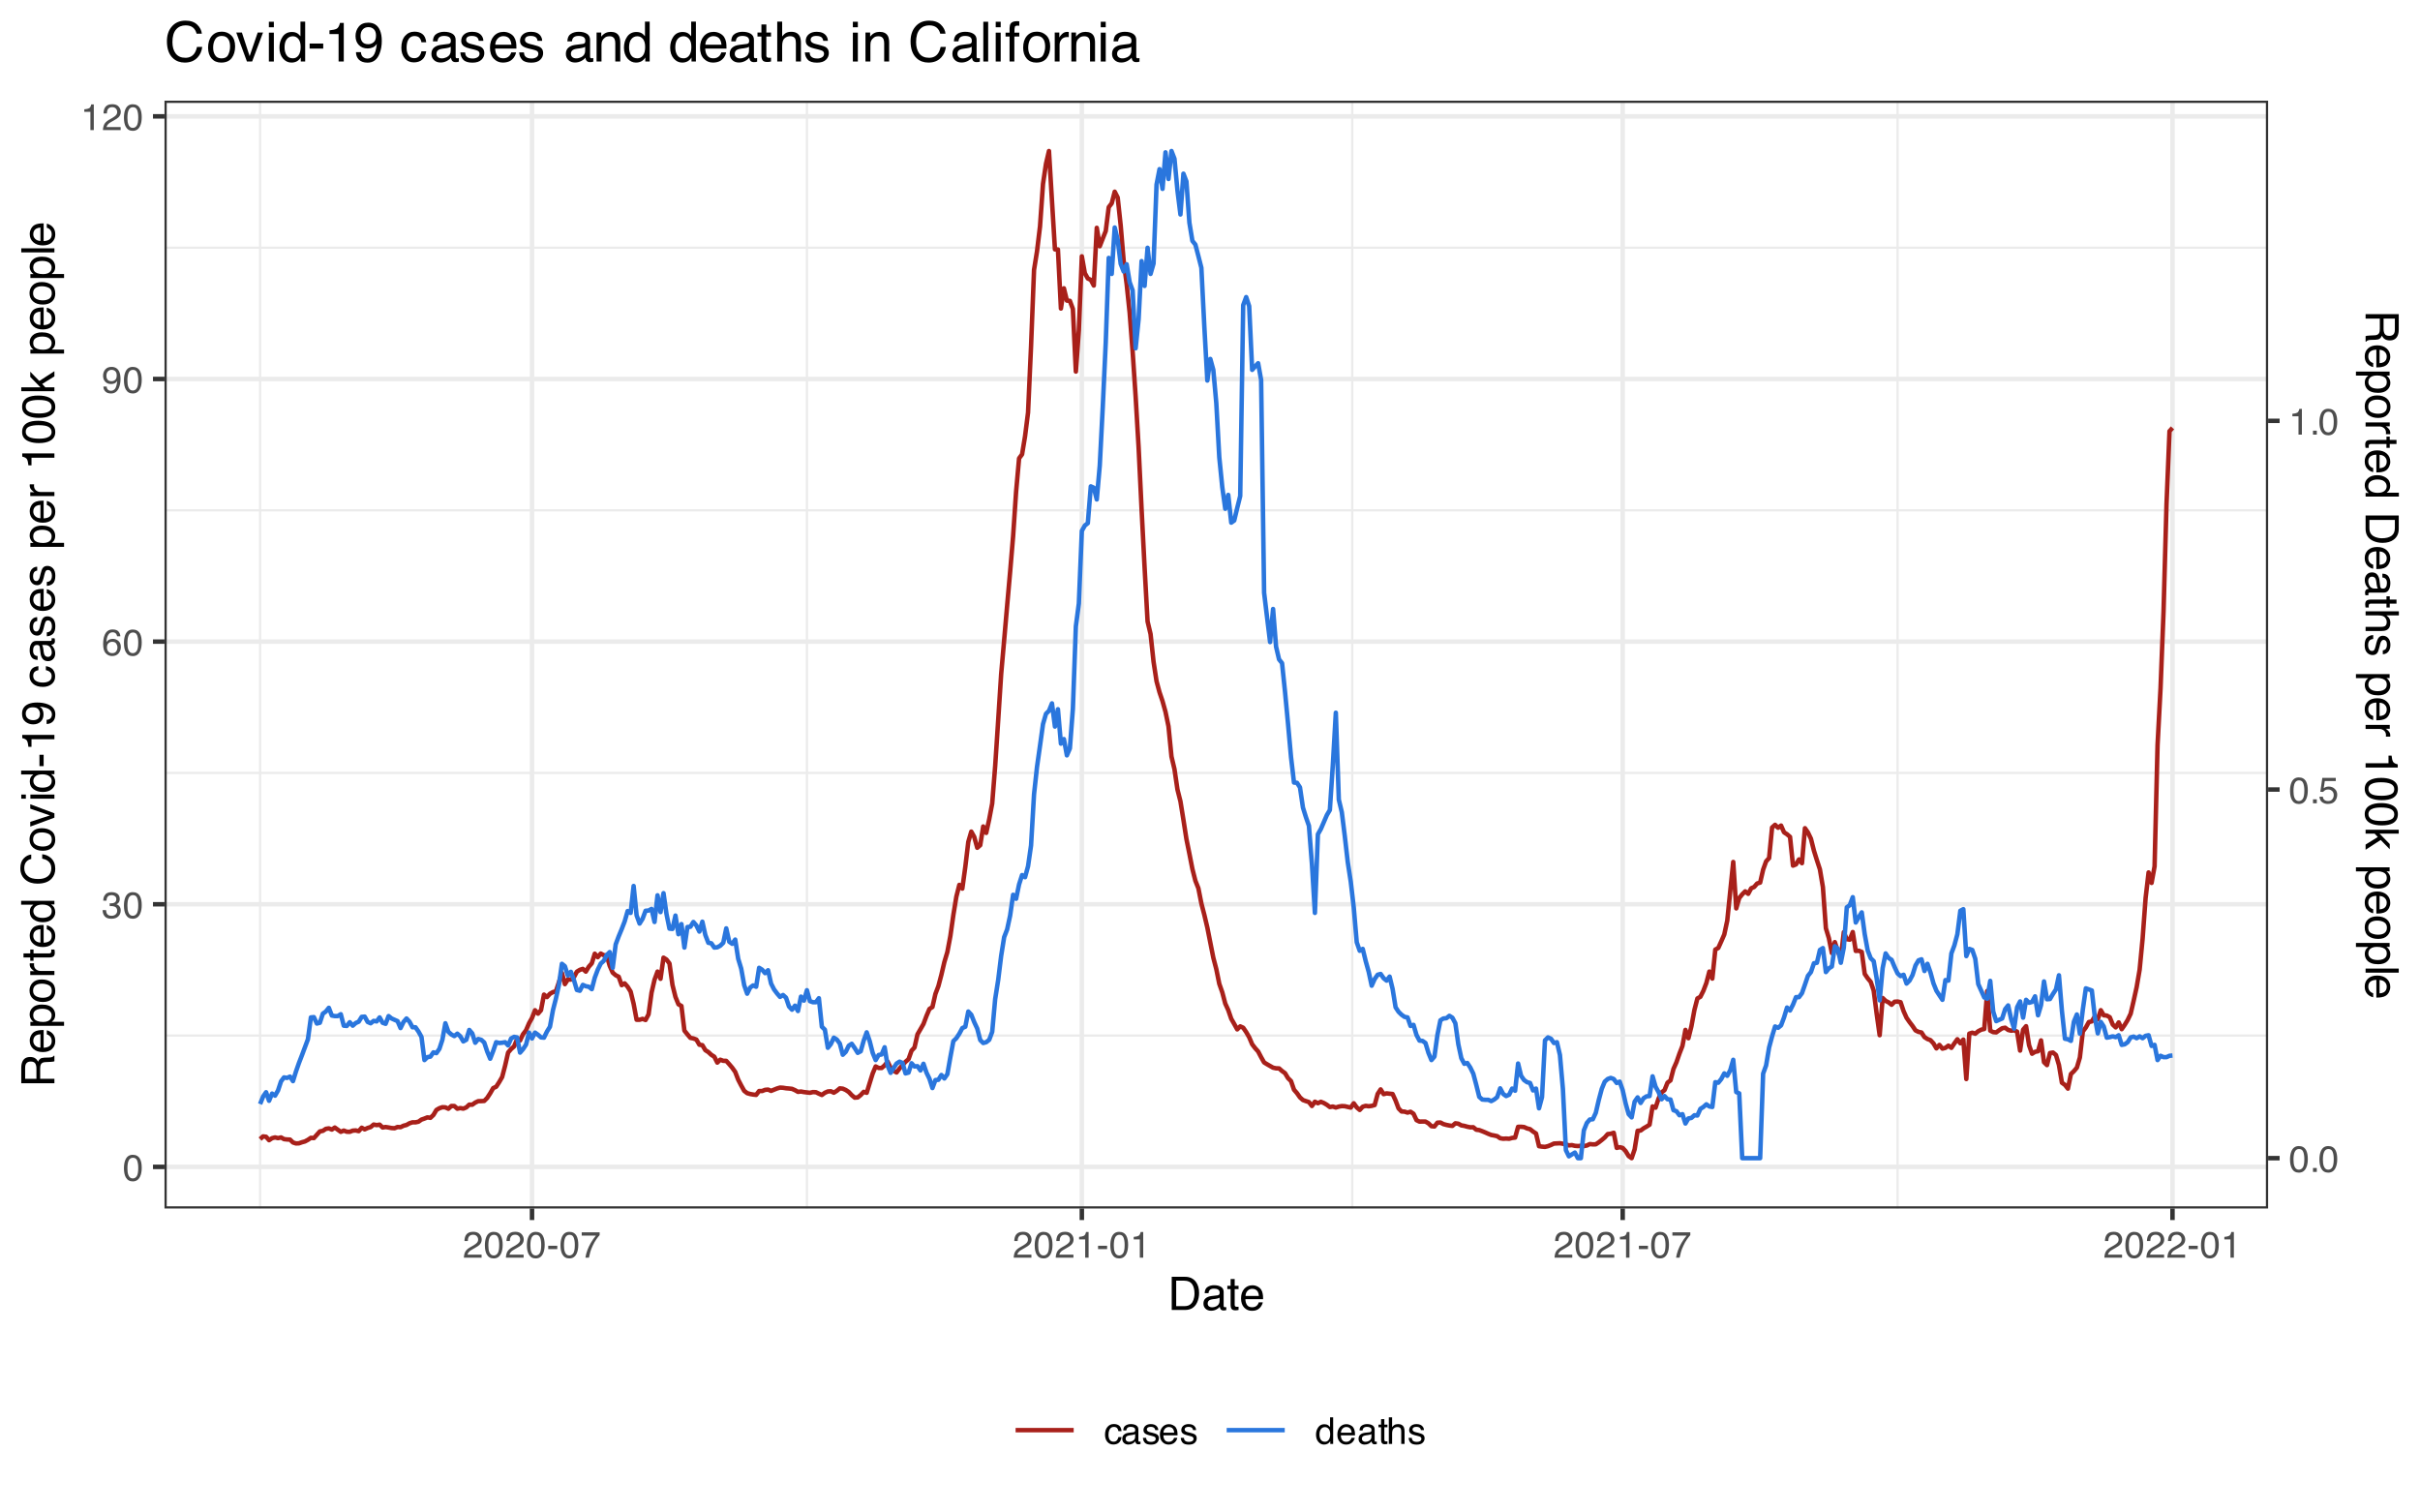 <?xml version="1.0" encoding="UTF-8"?>
<svg xmlns="http://www.w3.org/2000/svg" xmlns:xlink="http://www.w3.org/1999/xlink" width="576" height="360" viewBox="0 0 576 360">
<defs>
<g>
<g id="glyph-0-0">
<path d="M 0.281 0 L 0.281 -6.312 L 5.297 -6.312 L 5.297 0 Z M 4.5 -0.797 L 4.5 -5.516 L 1.078 -5.516 L 1.078 -0.797 Z M 4.5 -0.797 "/>
</g>
<g id="glyph-0-1">
<path d="M 2.375 -6.156 C 3.176 -6.156 3.754 -5.828 4.109 -5.172 C 4.379 -4.66 4.516 -3.961 4.516 -3.078 C 4.516 -2.242 4.391 -1.555 4.141 -1.016 C 3.785 -0.223 3.195 0.172 2.375 0.172 C 1.633 0.172 1.082 -0.148 0.719 -0.797 C 0.426 -1.328 0.281 -2.047 0.281 -2.953 C 0.281 -3.648 0.367 -4.25 0.547 -4.75 C 0.879 -5.688 1.488 -6.156 2.375 -6.156 Z M 2.375 -0.531 C 2.77 -0.531 3.086 -0.707 3.328 -1.062 C 3.566 -1.426 3.688 -2.086 3.688 -3.047 C 3.688 -3.754 3.598 -4.332 3.422 -4.781 C 3.254 -5.227 2.922 -5.453 2.422 -5.453 C 1.973 -5.453 1.641 -5.238 1.422 -4.812 C 1.211 -4.383 1.109 -3.754 1.109 -2.922 C 1.109 -2.297 1.176 -1.789 1.312 -1.406 C 1.52 -0.82 1.875 -0.531 2.375 -0.531 Z M 2.375 -0.531 "/>
</g>
<g id="glyph-0-2">
<path d="M 2.281 0.172 C 1.551 0.172 1.02 -0.023 0.688 -0.422 C 0.363 -0.828 0.203 -1.316 0.203 -1.891 L 1.016 -1.891 C 1.047 -1.492 1.117 -1.203 1.234 -1.016 C 1.441 -0.691 1.805 -0.531 2.328 -0.531 C 2.734 -0.531 3.055 -0.641 3.297 -0.859 C 3.547 -1.078 3.672 -1.359 3.672 -1.703 C 3.672 -2.129 3.539 -2.426 3.281 -2.594 C 3.031 -2.758 2.672 -2.844 2.203 -2.844 C 2.148 -2.844 2.098 -2.844 2.047 -2.844 C 1.992 -2.844 1.941 -2.844 1.891 -2.844 L 1.891 -3.516 C 1.973 -3.516 2.039 -3.508 2.094 -3.5 C 2.145 -3.5 2.203 -3.5 2.266 -3.5 C 2.555 -3.5 2.797 -3.547 2.984 -3.641 C 3.305 -3.797 3.469 -4.082 3.469 -4.5 C 3.469 -4.801 3.359 -5.035 3.141 -5.203 C 2.922 -5.367 2.672 -5.453 2.391 -5.453 C 1.867 -5.453 1.508 -5.281 1.312 -4.938 C 1.207 -4.75 1.145 -4.477 1.125 -4.125 L 0.359 -4.125 C 0.359 -4.582 0.453 -4.973 0.641 -5.297 C 0.953 -5.867 1.504 -6.156 2.297 -6.156 C 2.93 -6.156 3.422 -6.016 3.766 -5.734 C 4.109 -5.461 4.281 -5.062 4.281 -4.531 C 4.281 -4.145 4.176 -3.836 3.969 -3.609 C 3.844 -3.461 3.68 -3.348 3.484 -3.266 C 3.805 -3.172 4.055 -3 4.234 -2.75 C 4.422 -2.5 4.516 -2.191 4.516 -1.828 C 4.516 -1.234 4.316 -0.75 3.922 -0.375 C 3.535 -0.008 2.988 0.172 2.281 0.172 Z M 2.281 0.172 "/>
</g>
<g id="glyph-0-3">
<path d="M 2.578 -6.172 C 3.266 -6.172 3.742 -5.992 4.016 -5.641 C 4.285 -5.285 4.422 -4.922 4.422 -4.547 L 3.656 -4.547 C 3.602 -4.785 3.531 -4.973 3.438 -5.109 C 3.25 -5.367 2.961 -5.5 2.578 -5.5 C 2.148 -5.5 1.805 -5.297 1.547 -4.891 C 1.297 -4.492 1.156 -3.926 1.125 -3.188 C 1.301 -3.445 1.523 -3.641 1.797 -3.766 C 2.047 -3.879 2.32 -3.938 2.625 -3.938 C 3.133 -3.938 3.582 -3.77 3.969 -3.438 C 4.352 -3.113 4.547 -2.625 4.547 -1.969 C 4.547 -1.414 4.363 -0.922 4 -0.484 C 3.633 -0.055 3.117 0.156 2.453 0.156 C 1.867 0.156 1.367 -0.062 0.953 -0.5 C 0.535 -0.938 0.328 -1.672 0.328 -2.703 C 0.328 -3.461 0.422 -4.109 0.609 -4.641 C 0.961 -5.66 1.617 -6.172 2.578 -6.172 Z M 2.516 -0.531 C 2.922 -0.531 3.223 -0.664 3.422 -0.938 C 3.629 -1.207 3.734 -1.531 3.734 -1.906 C 3.734 -2.219 3.641 -2.516 3.453 -2.797 C 3.273 -3.086 2.953 -3.234 2.484 -3.234 C 2.148 -3.234 1.859 -3.125 1.609 -2.906 C 1.359 -2.688 1.234 -2.352 1.234 -1.906 C 1.234 -1.52 1.344 -1.191 1.562 -0.922 C 1.789 -0.66 2.109 -0.531 2.516 -0.531 Z M 2.516 -0.531 "/>
</g>
<g id="glyph-0-4">
<path d="M 1.172 -1.484 C 1.191 -1.055 1.352 -0.758 1.656 -0.594 C 1.82 -0.508 2 -0.469 2.188 -0.469 C 2.562 -0.469 2.879 -0.617 3.141 -0.922 C 3.398 -1.234 3.582 -1.863 3.688 -2.812 C 3.52 -2.539 3.305 -2.348 3.047 -2.234 C 2.797 -2.129 2.523 -2.078 2.234 -2.078 C 1.641 -2.078 1.172 -2.258 0.828 -2.625 C 0.484 -2.988 0.312 -3.461 0.312 -4.047 C 0.312 -4.609 0.477 -5.098 0.812 -5.516 C 1.156 -5.941 1.66 -6.156 2.328 -6.156 C 3.223 -6.156 3.844 -5.754 4.188 -4.953 C 4.375 -4.504 4.469 -3.945 4.469 -3.281 C 4.469 -2.531 4.352 -1.863 4.125 -1.281 C 3.75 -0.312 3.113 0.172 2.219 0.172 C 1.625 0.172 1.172 0.016 0.859 -0.297 C 0.547 -0.609 0.391 -1.004 0.391 -1.484 Z M 2.344 -2.75 C 2.645 -2.75 2.922 -2.848 3.172 -3.047 C 3.43 -3.254 3.562 -3.609 3.562 -4.109 C 3.562 -4.566 3.445 -4.906 3.219 -5.125 C 2.988 -5.344 2.695 -5.453 2.344 -5.453 C 1.969 -5.453 1.664 -5.32 1.438 -5.062 C 1.219 -4.812 1.109 -4.477 1.109 -4.062 C 1.109 -3.656 1.207 -3.332 1.406 -3.094 C 1.602 -2.863 1.914 -2.75 2.344 -2.75 Z M 2.344 -2.75 "/>
</g>
<g id="glyph-0-5">
<path d="M 0.844 -4.359 L 0.844 -4.953 C 1.395 -5.004 1.781 -5.094 2 -5.219 C 2.227 -5.344 2.395 -5.645 2.5 -6.125 L 3.109 -6.125 L 3.109 0 L 2.297 0 L 2.297 -4.359 Z M 0.844 -4.359 "/>
</g>
<g id="glyph-0-6">
<path d="M 0.281 0 C 0.301 -0.531 0.406 -0.988 0.594 -1.375 C 0.789 -1.77 1.164 -2.129 1.719 -2.453 L 2.547 -2.922 C 2.91 -3.141 3.164 -3.328 3.312 -3.484 C 3.551 -3.711 3.672 -3.984 3.672 -4.297 C 3.672 -4.648 3.562 -4.93 3.344 -5.141 C 3.133 -5.359 2.848 -5.469 2.484 -5.469 C 1.961 -5.469 1.598 -5.266 1.391 -4.859 C 1.285 -4.648 1.227 -4.352 1.219 -3.969 L 0.422 -3.969 C 0.43 -4.5 0.531 -4.938 0.719 -5.281 C 1.051 -5.875 1.645 -6.172 2.5 -6.172 C 3.195 -6.172 3.707 -5.977 4.031 -5.594 C 4.363 -5.219 4.531 -4.797 4.531 -4.328 C 4.531 -3.836 4.352 -3.414 4 -3.062 C 3.801 -2.863 3.441 -2.617 2.922 -2.328 L 2.344 -2 C 2.062 -1.844 1.836 -1.695 1.672 -1.562 C 1.391 -1.312 1.211 -1.035 1.141 -0.734 L 4.5 -0.734 L 4.5 0 Z M 0.281 0 "/>
</g>
<g id="glyph-0-7">
<path d="M 0.75 -0.938 L 1.656 -0.938 L 1.656 0 L 0.75 0 Z M 0.75 -0.938 "/>
</g>
<g id="glyph-0-8">
<path d="M 1.094 -1.562 C 1.133 -1.125 1.336 -0.82 1.703 -0.656 C 1.879 -0.57 2.094 -0.531 2.344 -0.531 C 2.801 -0.531 3.141 -0.676 3.359 -0.969 C 3.578 -1.258 3.688 -1.582 3.688 -1.938 C 3.688 -2.363 3.555 -2.691 3.297 -2.922 C 3.035 -3.16 2.719 -3.281 2.344 -3.281 C 2.082 -3.281 1.852 -3.227 1.656 -3.125 C 1.469 -3.02 1.305 -2.879 1.172 -2.703 L 0.5 -2.734 L 0.969 -6.047 L 4.172 -6.047 L 4.172 -5.297 L 1.562 -5.297 L 1.297 -3.594 C 1.43 -3.695 1.566 -3.773 1.703 -3.828 C 1.93 -3.93 2.195 -3.984 2.5 -3.984 C 3.062 -3.984 3.535 -3.801 3.922 -3.438 C 4.316 -3.07 4.516 -2.609 4.516 -2.047 C 4.516 -1.461 4.332 -0.945 3.969 -0.5 C 3.613 -0.062 3.047 0.156 2.266 0.156 C 1.754 0.156 1.305 0.016 0.922 -0.266 C 0.547 -0.547 0.332 -0.977 0.281 -1.562 Z M 1.094 -1.562 "/>
</g>
<g id="glyph-0-9">
<path d="M 0.359 -2.844 L 2.516 -2.844 L 2.516 -2.047 L 0.359 -2.047 Z M 0.359 -2.844 "/>
</g>
<g id="glyph-0-10">
<path d="M 4.594 -6.047 L 4.594 -5.375 C 4.395 -5.176 4.129 -4.836 3.797 -4.359 C 3.473 -3.891 3.188 -3.379 2.938 -2.828 C 2.688 -2.297 2.5 -1.812 2.375 -1.375 C 2.289 -1.082 2.18 -0.625 2.047 0 L 1.203 0 C 1.391 -1.176 1.816 -2.344 2.484 -3.5 C 2.879 -4.188 3.289 -4.773 3.719 -5.266 L 0.328 -5.266 L 0.328 -6.047 Z M 4.594 -6.047 "/>
</g>
<g id="glyph-0-11">
<path d="M 2.344 -4.734 C 2.863 -4.734 3.285 -4.609 3.609 -4.359 C 3.93 -4.109 4.125 -3.672 4.188 -3.047 L 3.438 -3.047 C 3.395 -3.336 3.289 -3.578 3.125 -3.766 C 2.957 -3.953 2.695 -4.047 2.344 -4.047 C 1.852 -4.047 1.5 -3.801 1.281 -3.312 C 1.145 -3.008 1.078 -2.629 1.078 -2.172 C 1.078 -1.703 1.172 -1.312 1.359 -1 C 1.555 -0.688 1.867 -0.531 2.297 -0.531 C 2.609 -0.531 2.859 -0.625 3.047 -0.812 C 3.234 -1.008 3.363 -1.281 3.438 -1.625 L 4.188 -1.625 C 4.102 -1.02 3.891 -0.57 3.547 -0.281 C 3.203 0 2.766 0.141 2.234 0.141 C 1.629 0.141 1.145 -0.078 0.781 -0.516 C 0.426 -0.961 0.25 -1.516 0.25 -2.172 C 0.25 -2.984 0.445 -3.613 0.844 -4.062 C 1.238 -4.508 1.738 -4.734 2.344 -4.734 Z M 2.219 -4.719 Z M 2.219 -4.719 "/>
</g>
<g id="glyph-0-12">
<path d="M 1.156 -1.219 C 1.156 -1 1.238 -0.82 1.406 -0.688 C 1.57 -0.562 1.766 -0.5 1.984 -0.5 C 2.254 -0.5 2.52 -0.562 2.781 -0.688 C 3.207 -0.895 3.422 -1.238 3.422 -1.719 L 3.422 -2.344 C 3.328 -2.281 3.203 -2.227 3.047 -2.188 C 2.898 -2.145 2.754 -2.117 2.609 -2.109 L 2.141 -2.047 C 1.867 -2.004 1.66 -1.945 1.516 -1.875 C 1.273 -1.738 1.156 -1.52 1.156 -1.219 Z M 3.031 -2.781 C 3.207 -2.812 3.328 -2.891 3.391 -3.016 C 3.422 -3.078 3.438 -3.176 3.438 -3.312 C 3.438 -3.57 3.344 -3.758 3.156 -3.875 C 2.969 -4 2.703 -4.062 2.359 -4.062 C 1.953 -4.062 1.664 -3.953 1.5 -3.734 C 1.406 -3.609 1.344 -3.43 1.312 -3.203 L 0.594 -3.203 C 0.602 -3.766 0.785 -4.156 1.141 -4.375 C 1.492 -4.602 1.906 -4.719 2.375 -4.719 C 2.914 -4.719 3.352 -4.613 3.688 -4.406 C 4.02 -4.195 4.188 -3.875 4.188 -3.438 L 4.188 -0.797 C 4.188 -0.711 4.203 -0.645 4.234 -0.594 C 4.273 -0.551 4.348 -0.531 4.453 -0.531 C 4.484 -0.531 4.52 -0.531 4.562 -0.531 C 4.602 -0.531 4.648 -0.535 4.703 -0.547 L 4.703 0.016 C 4.578 0.055 4.484 0.078 4.422 0.078 C 4.359 0.086 4.273 0.094 4.172 0.094 C 3.898 0.094 3.707 0 3.594 -0.188 C 3.531 -0.281 3.484 -0.422 3.453 -0.609 C 3.297 -0.398 3.07 -0.219 2.781 -0.062 C 2.488 0.082 2.16 0.156 1.797 0.156 C 1.367 0.156 1.02 0.023 0.75 -0.234 C 0.488 -0.492 0.359 -0.816 0.359 -1.203 C 0.359 -1.629 0.488 -1.957 0.75 -2.188 C 1.02 -2.426 1.367 -2.578 1.797 -2.641 Z M 2.391 -4.719 Z M 2.391 -4.719 "/>
</g>
<g id="glyph-0-13">
<path d="M 1.031 -1.438 C 1.051 -1.188 1.113 -0.988 1.219 -0.844 C 1.414 -0.602 1.754 -0.484 2.234 -0.484 C 2.516 -0.484 2.766 -0.539 2.984 -0.656 C 3.203 -0.781 3.312 -0.973 3.312 -1.234 C 3.312 -1.43 3.223 -1.582 3.047 -1.688 C 2.941 -1.75 2.723 -1.82 2.391 -1.906 L 1.781 -2.062 C 1.383 -2.164 1.094 -2.273 0.906 -2.391 C 0.57 -2.598 0.406 -2.891 0.406 -3.266 C 0.406 -3.691 0.562 -4.039 0.875 -4.312 C 1.195 -4.582 1.617 -4.719 2.141 -4.719 C 2.836 -4.719 3.336 -4.516 3.641 -4.109 C 3.836 -3.848 3.93 -3.57 3.922 -3.281 L 3.203 -3.281 C 3.18 -3.457 3.117 -3.613 3.016 -3.75 C 2.836 -3.957 2.531 -4.062 2.094 -4.062 C 1.801 -4.062 1.578 -4.004 1.422 -3.891 C 1.273 -3.773 1.203 -3.629 1.203 -3.453 C 1.203 -3.254 1.301 -3.094 1.5 -2.969 C 1.613 -2.895 1.781 -2.832 2 -2.781 L 2.516 -2.656 C 3.066 -2.52 3.438 -2.391 3.625 -2.266 C 3.926 -2.066 4.078 -1.754 4.078 -1.328 C 4.078 -0.922 3.922 -0.566 3.609 -0.266 C 3.305 0.023 2.832 0.172 2.188 0.172 C 1.508 0.172 1.023 0.02 0.734 -0.281 C 0.453 -0.594 0.301 -0.977 0.281 -1.438 Z M 2.172 -4.719 Z M 2.172 -4.719 "/>
</g>
<g id="glyph-0-14">
<path d="M 2.484 -4.703 C 2.805 -4.703 3.117 -4.625 3.422 -4.469 C 3.734 -4.32 3.969 -4.125 4.125 -3.875 C 4.281 -3.645 4.383 -3.375 4.438 -3.062 C 4.488 -2.852 4.516 -2.516 4.516 -2.047 L 1.141 -2.047 C 1.148 -1.586 1.258 -1.211 1.469 -0.922 C 1.676 -0.641 1.992 -0.5 2.422 -0.5 C 2.828 -0.5 3.148 -0.633 3.391 -0.906 C 3.523 -1.062 3.625 -1.238 3.688 -1.438 L 4.453 -1.438 C 4.43 -1.27 4.363 -1.082 4.25 -0.875 C 4.133 -0.664 4.004 -0.5 3.859 -0.375 C 3.629 -0.145 3.344 0.008 3 0.094 C 2.812 0.133 2.598 0.156 2.359 0.156 C 1.785 0.156 1.301 -0.051 0.906 -0.469 C 0.508 -0.883 0.312 -1.469 0.312 -2.219 C 0.312 -2.945 0.508 -3.539 0.906 -4 C 1.312 -4.469 1.836 -4.703 2.484 -4.703 Z M 3.719 -2.672 C 3.688 -3.004 3.613 -3.27 3.5 -3.469 C 3.281 -3.844 2.926 -4.031 2.438 -4.031 C 2.082 -4.031 1.785 -3.898 1.547 -3.641 C 1.305 -3.391 1.176 -3.066 1.156 -2.672 Z M 2.406 -4.719 Z M 2.406 -4.719 "/>
</g>
<g id="glyph-0-15">
<path d="M 1.062 -2.25 C 1.062 -1.75 1.164 -1.332 1.375 -1 C 1.582 -0.676 1.914 -0.516 2.375 -0.516 C 2.727 -0.516 3.02 -0.664 3.25 -0.969 C 3.488 -1.281 3.609 -1.723 3.609 -2.297 C 3.609 -2.879 3.488 -3.305 3.25 -3.578 C 3.008 -3.859 2.711 -4 2.359 -4 C 1.973 -4 1.66 -3.848 1.422 -3.547 C 1.18 -3.254 1.062 -2.82 1.062 -2.25 Z M 2.219 -4.688 C 2.57 -4.688 2.867 -4.609 3.109 -4.453 C 3.242 -4.367 3.398 -4.219 3.578 -4 L 3.578 -6.328 L 4.312 -6.328 L 4.312 0 L 3.625 0 L 3.625 -0.641 C 3.438 -0.359 3.219 -0.156 2.969 -0.031 C 2.727 0.094 2.453 0.156 2.141 0.156 C 1.617 0.156 1.172 -0.055 0.797 -0.484 C 0.422 -0.91 0.234 -1.484 0.234 -2.203 C 0.234 -2.867 0.406 -3.445 0.75 -3.938 C 1.094 -4.438 1.582 -4.688 2.219 -4.688 Z M 2.219 -4.688 "/>
</g>
<g id="glyph-0-16">
<path d="M 0.719 -5.891 L 1.5 -5.891 L 1.5 -4.594 L 2.234 -4.594 L 2.234 -3.969 L 1.5 -3.969 L 1.5 -0.969 C 1.5 -0.801 1.555 -0.691 1.672 -0.641 C 1.723 -0.609 1.82 -0.594 1.969 -0.594 C 2 -0.594 2.035 -0.594 2.078 -0.594 C 2.129 -0.594 2.18 -0.598 2.234 -0.609 L 2.234 0 C 2.148 0.02 2.055 0.035 1.953 0.047 C 1.859 0.066 1.758 0.078 1.656 0.078 C 1.289 0.078 1.039 -0.016 0.906 -0.203 C 0.781 -0.391 0.719 -0.629 0.719 -0.922 L 0.719 -3.969 L 0.094 -3.969 L 0.094 -4.594 L 0.719 -4.594 Z M 0.719 -5.891 "/>
</g>
<g id="glyph-0-17">
<path d="M 0.562 -6.328 L 1.344 -6.328 L 1.344 -3.984 C 1.52 -4.211 1.68 -4.375 1.828 -4.469 C 2.078 -4.633 2.391 -4.719 2.766 -4.719 C 3.43 -4.719 3.883 -4.484 4.125 -4.016 C 4.25 -3.754 4.312 -3.398 4.312 -2.953 L 4.312 0 L 3.516 0 L 3.516 -2.906 C 3.516 -3.238 3.473 -3.484 3.391 -3.641 C 3.254 -3.891 2.992 -4.016 2.609 -4.016 C 2.285 -4.016 1.992 -3.906 1.734 -3.688 C 1.473 -3.469 1.344 -3.051 1.344 -2.438 L 1.344 0 L 0.562 0 Z M 0.562 -6.328 "/>
</g>
<g id="glyph-1-0">
<path d="M 0.359 0 L 0.359 -7.891 L 6.625 -7.891 L 6.625 0 Z M 5.625 -0.984 L 5.625 -6.906 L 1.344 -6.906 L 1.344 -0.984 Z M 5.625 -0.984 "/>
</g>
<g id="glyph-1-1">
<path d="M 3.875 -0.906 C 4.227 -0.906 4.523 -0.945 4.766 -1.031 C 5.172 -1.164 5.508 -1.43 5.781 -1.828 C 5.988 -2.148 6.141 -2.562 6.234 -3.062 C 6.285 -3.352 6.312 -3.629 6.312 -3.891 C 6.312 -4.859 6.117 -5.613 5.734 -6.156 C 5.348 -6.695 4.723 -6.969 3.859 -6.969 L 1.953 -6.969 L 1.953 -0.906 Z M 0.891 -7.891 L 4.078 -7.891 C 5.16 -7.891 6.004 -7.504 6.609 -6.734 C 7.141 -6.035 7.406 -5.145 7.406 -4.062 C 7.406 -3.227 7.25 -2.473 6.938 -1.797 C 6.383 -0.598 5.43 0 4.078 0 L 0.891 0 Z M 0.891 -7.891 "/>
</g>
<g id="glyph-1-2">
<path d="M 1.453 -1.531 C 1.453 -1.25 1.551 -1.023 1.75 -0.859 C 1.957 -0.703 2.203 -0.625 2.484 -0.625 C 2.816 -0.625 3.145 -0.703 3.469 -0.859 C 4.008 -1.117 4.281 -1.551 4.281 -2.156 L 4.281 -2.922 C 4.156 -2.848 4 -2.785 3.812 -2.734 C 3.633 -2.691 3.453 -2.656 3.266 -2.625 L 2.688 -2.562 C 2.332 -2.508 2.066 -2.438 1.891 -2.344 C 1.598 -2.164 1.453 -1.895 1.453 -1.531 Z M 3.797 -3.484 C 4.016 -3.516 4.16 -3.609 4.234 -3.766 C 4.273 -3.848 4.297 -3.973 4.297 -4.141 C 4.297 -4.461 4.176 -4.695 3.938 -4.844 C 3.707 -5 3.375 -5.078 2.938 -5.078 C 2.438 -5.078 2.082 -4.941 1.875 -4.672 C 1.75 -4.516 1.672 -4.289 1.641 -4 L 0.734 -4 C 0.754 -4.707 0.984 -5.195 1.422 -5.469 C 1.867 -5.75 2.383 -5.891 2.969 -5.891 C 3.645 -5.891 4.191 -5.758 4.609 -5.5 C 5.035 -5.25 5.25 -4.848 5.25 -4.297 L 5.25 -0.984 C 5.25 -0.891 5.266 -0.812 5.297 -0.75 C 5.336 -0.688 5.426 -0.656 5.562 -0.656 C 5.602 -0.656 5.648 -0.656 5.703 -0.656 C 5.766 -0.664 5.82 -0.676 5.875 -0.688 L 5.875 0.031 C 5.727 0.07 5.613 0.098 5.531 0.109 C 5.457 0.117 5.352 0.125 5.219 0.125 C 4.883 0.125 4.641 0.004 4.484 -0.234 C 4.41 -0.359 4.359 -0.535 4.328 -0.766 C 4.129 -0.504 3.844 -0.281 3.469 -0.094 C 3.102 0.094 2.695 0.188 2.25 0.188 C 1.719 0.188 1.281 0.023 0.938 -0.297 C 0.602 -0.617 0.438 -1.023 0.438 -1.516 C 0.438 -2.047 0.602 -2.457 0.938 -2.75 C 1.27 -3.039 1.707 -3.223 2.25 -3.297 Z M 2.984 -5.891 Z M 2.984 -5.891 "/>
</g>
<g id="glyph-1-3">
<path d="M 0.906 -7.359 L 1.875 -7.359 L 1.875 -5.75 L 2.797 -5.75 L 2.797 -4.969 L 1.875 -4.969 L 1.875 -1.203 C 1.875 -1.004 1.941 -0.875 2.078 -0.812 C 2.16 -0.77 2.285 -0.75 2.453 -0.75 C 2.504 -0.75 2.555 -0.75 2.609 -0.75 C 2.66 -0.75 2.723 -0.754 2.797 -0.766 L 2.797 0 C 2.68 0.031 2.562 0.051 2.438 0.062 C 2.32 0.082 2.195 0.094 2.062 0.094 C 1.613 0.094 1.305 -0.02 1.141 -0.25 C 0.984 -0.488 0.906 -0.789 0.906 -1.156 L 0.906 -4.969 L 0.125 -4.969 L 0.125 -5.75 L 0.906 -5.75 Z M 0.906 -7.359 "/>
</g>
<g id="glyph-1-4">
<path d="M 3.109 -5.875 C 3.516 -5.875 3.906 -5.781 4.281 -5.594 C 4.664 -5.406 4.961 -5.156 5.172 -4.844 C 5.359 -4.562 5.484 -4.223 5.547 -3.828 C 5.609 -3.566 5.641 -3.145 5.641 -2.562 L 1.422 -2.562 C 1.441 -1.977 1.578 -1.508 1.828 -1.156 C 2.086 -0.812 2.488 -0.641 3.031 -0.641 C 3.539 -0.641 3.945 -0.805 4.25 -1.141 C 4.414 -1.328 4.535 -1.551 4.609 -1.812 L 5.562 -1.812 C 5.531 -1.594 5.441 -1.352 5.297 -1.094 C 5.16 -0.832 5.004 -0.625 4.828 -0.469 C 4.535 -0.176 4.176 0.02 3.75 0.125 C 3.508 0.176 3.242 0.203 2.953 0.203 C 2.234 0.203 1.625 -0.055 1.125 -0.578 C 0.633 -1.098 0.391 -1.828 0.391 -2.766 C 0.391 -3.691 0.641 -4.441 1.141 -5.016 C 1.641 -5.586 2.297 -5.875 3.109 -5.875 Z M 4.641 -3.328 C 4.609 -3.754 4.52 -4.094 4.375 -4.344 C 4.102 -4.801 3.66 -5.031 3.047 -5.031 C 2.598 -5.031 2.223 -4.867 1.922 -4.547 C 1.629 -4.234 1.473 -3.828 1.453 -3.328 Z M 3.016 -5.891 Z M 3.016 -5.891 "/>
</g>
<g id="glyph-2-0">
<path d="M 0 -0.359 L -7.891 -0.359 L -7.891 -6.625 L 0 -6.625 Z M -0.984 -5.625 L -6.906 -5.625 L -6.906 -1.344 L -0.984 -1.344 Z M -0.984 -5.625 "/>
</g>
<g id="glyph-2-1">
<path d="M -4.281 -4.5 C -4.281 -5.008 -4.379 -5.41 -4.578 -5.703 C -4.773 -5.992 -5.133 -6.141 -5.656 -6.141 C -6.219 -6.141 -6.602 -5.93 -6.812 -5.516 C -6.914 -5.297 -6.969 -5.004 -6.969 -4.641 L -6.969 -2.031 L -4.281 -2.031 Z M -7.891 -0.969 L -7.891 -4.625 C -7.891 -5.219 -7.801 -5.711 -7.625 -6.109 C -7.289 -6.848 -6.672 -7.219 -5.766 -7.219 C -5.285 -7.219 -4.895 -7.117 -4.594 -6.922 C -4.301 -6.734 -4.062 -6.461 -3.875 -6.109 C -3.75 -6.41 -3.582 -6.641 -3.375 -6.797 C -3.176 -6.953 -2.848 -7.039 -2.391 -7.062 L -1.328 -7.094 C -1.023 -7.102 -0.801 -7.129 -0.656 -7.172 C -0.406 -7.234 -0.242 -7.348 -0.172 -7.516 L 0 -7.516 L 0 -6.203 C -0.07 -6.172 -0.16 -6.145 -0.266 -6.125 C -0.367 -6.102 -0.578 -6.082 -0.891 -6.062 L -2.203 -6 C -2.711 -5.977 -3.055 -5.789 -3.234 -5.438 C -3.336 -5.227 -3.391 -4.906 -3.391 -4.469 L -3.391 -2.031 L 0 -2.031 L 0 -0.969 Z M -7.891 -0.969 "/>
</g>
<g id="glyph-2-2">
<path d="M -5.875 -3.109 C -5.875 -3.516 -5.781 -3.906 -5.594 -4.281 C -5.406 -4.664 -5.156 -4.961 -4.844 -5.172 C -4.562 -5.359 -4.223 -5.484 -3.828 -5.547 C -3.566 -5.609 -3.145 -5.641 -2.562 -5.641 L -2.562 -1.422 C -1.977 -1.441 -1.508 -1.578 -1.156 -1.828 C -0.812 -2.086 -0.641 -2.488 -0.641 -3.031 C -0.641 -3.539 -0.805 -3.945 -1.141 -4.25 C -1.328 -4.414 -1.551 -4.535 -1.812 -4.609 L -1.812 -5.562 C -1.594 -5.531 -1.352 -5.441 -1.094 -5.297 C -0.832 -5.16 -0.625 -5.004 -0.469 -4.828 C -0.176 -4.535 0.02 -4.176 0.125 -3.75 C 0.176 -3.508 0.203 -3.242 0.203 -2.953 C 0.203 -2.234 -0.055 -1.625 -0.578 -1.125 C -1.098 -0.633 -1.828 -0.391 -2.766 -0.391 C -3.691 -0.391 -4.441 -0.641 -5.016 -1.141 C -5.586 -1.641 -5.875 -2.297 -5.875 -3.109 Z M -3.328 -4.641 C -3.754 -4.609 -4.094 -4.52 -4.344 -4.375 C -4.801 -4.102 -5.031 -3.66 -5.031 -3.047 C -5.031 -2.598 -4.867 -2.223 -4.547 -1.922 C -4.234 -1.629 -3.828 -1.473 -3.328 -1.453 Z M -5.891 -3.016 Z M -5.891 -3.016 "/>
</g>
<g id="glyph-2-3">
<path d="M -0.656 -3.141 C -0.656 -3.586 -0.844 -3.957 -1.219 -4.25 C -1.594 -4.551 -2.156 -4.703 -2.906 -4.703 C -3.363 -4.703 -3.758 -4.641 -4.094 -4.516 C -4.727 -4.266 -5.047 -3.805 -5.047 -3.141 C -5.047 -2.461 -4.711 -2.004 -4.047 -1.766 C -3.68 -1.629 -3.223 -1.562 -2.672 -1.562 C -2.234 -1.562 -1.859 -1.629 -1.547 -1.766 C -0.953 -2.016 -0.656 -2.473 -0.656 -3.141 Z M -5.719 -0.641 L -5.719 -1.578 L -4.969 -1.578 C -5.227 -1.766 -5.426 -1.973 -5.562 -2.203 C -5.781 -2.535 -5.891 -2.922 -5.891 -3.359 C -5.891 -4.004 -5.641 -4.555 -5.141 -5.016 C -4.641 -5.473 -3.926 -5.703 -3 -5.703 C -1.75 -5.703 -0.852 -5.375 -0.312 -4.719 C 0.02 -4.301 0.188 -3.816 0.188 -3.266 C 0.188 -2.828 0.094 -2.461 -0.094 -2.172 C -0.195 -2.004 -0.379 -1.812 -0.641 -1.594 L 2.297 -1.594 L 2.297 -0.641 Z M -5.719 -0.641 "/>
</g>
<g id="glyph-2-4">
<path d="M -0.625 -2.984 C -0.625 -3.629 -0.863 -4.07 -1.344 -4.312 C -1.832 -4.551 -2.375 -4.672 -2.969 -4.672 C -3.508 -4.672 -3.945 -4.582 -4.281 -4.406 C -4.812 -4.133 -5.078 -3.664 -5.078 -3 C -5.078 -2.406 -4.848 -1.973 -4.391 -1.703 C -3.941 -1.441 -3.398 -1.312 -2.766 -1.312 C -2.148 -1.312 -1.641 -1.441 -1.234 -1.703 C -0.828 -1.973 -0.625 -2.398 -0.625 -2.984 Z M -5.922 -3.031 C -5.922 -3.77 -5.672 -4.395 -5.172 -4.906 C -4.68 -5.414 -3.957 -5.672 -3 -5.672 C -2.07 -5.672 -1.305 -5.445 -0.703 -5 C -0.098 -4.551 0.203 -3.852 0.203 -2.906 C 0.203 -2.113 -0.062 -1.484 -0.594 -1.016 C -1.125 -0.547 -1.844 -0.312 -2.75 -0.312 C -3.719 -0.312 -4.488 -0.555 -5.062 -1.047 C -5.633 -1.535 -5.922 -2.195 -5.922 -3.031 Z M -5.891 -3 Z M -5.891 -3 "/>
</g>
<g id="glyph-2-5">
<path d="M -5.75 -0.734 L -5.75 -1.656 L -4.766 -1.656 C -4.953 -1.727 -5.18 -1.91 -5.453 -2.203 C -5.734 -2.492 -5.875 -2.832 -5.875 -3.219 C -5.875 -3.238 -5.875 -3.27 -5.875 -3.312 C -5.875 -3.352 -5.867 -3.426 -5.859 -3.531 L -4.828 -3.531 C -4.836 -3.477 -4.844 -3.426 -4.844 -3.375 C -4.852 -3.32 -4.859 -3.27 -4.859 -3.219 C -4.859 -2.727 -4.703 -2.352 -4.391 -2.094 C -4.078 -1.832 -3.719 -1.703 -3.312 -1.703 L 0 -1.703 L 0 -0.734 Z M -5.75 -0.734 "/>
</g>
<g id="glyph-2-6">
<path d="M -7.359 -0.906 L -7.359 -1.875 L -5.75 -1.875 L -5.75 -2.797 L -4.969 -2.797 L -4.969 -1.875 L -1.203 -1.875 C -1.004 -1.875 -0.875 -1.941 -0.812 -2.078 C -0.77 -2.16 -0.75 -2.285 -0.75 -2.453 C -0.75 -2.504 -0.75 -2.555 -0.75 -2.609 C -0.75 -2.66 -0.754 -2.723 -0.766 -2.797 L 0 -2.797 C 0.031 -2.68 0.051 -2.562 0.062 -2.438 C 0.082 -2.32 0.094 -2.195 0.094 -2.062 C 0.094 -1.613 -0.02 -1.305 -0.25 -1.141 C -0.488 -0.984 -0.789 -0.906 -1.156 -0.906 L -4.969 -0.906 L -4.969 -0.125 L -5.75 -0.125 L -5.75 -0.906 Z M -7.359 -0.906 "/>
</g>
<g id="glyph-2-7">
<path d="M -2.812 -1.328 C -2.195 -1.328 -1.68 -1.457 -1.266 -1.719 C -0.848 -1.977 -0.641 -2.395 -0.641 -2.969 C -0.641 -3.414 -0.832 -3.781 -1.219 -4.062 C -1.602 -4.352 -2.156 -4.5 -2.875 -4.5 C -3.602 -4.5 -4.141 -4.348 -4.484 -4.047 C -4.836 -3.754 -5.016 -3.391 -5.016 -2.953 C -5.016 -2.473 -4.828 -2.082 -4.453 -1.781 C -4.078 -1.477 -3.531 -1.328 -2.812 -1.328 Z M -5.859 -2.781 C -5.859 -3.219 -5.766 -3.586 -5.578 -3.891 C -5.473 -4.055 -5.285 -4.25 -5.016 -4.469 L -7.922 -4.469 L -7.922 -5.391 L 0 -5.391 L 0 -4.531 L -0.797 -4.531 C -0.441 -4.301 -0.188 -4.031 -0.031 -3.719 C 0.125 -3.414 0.203 -3.066 0.203 -2.672 C 0.203 -2.023 -0.062 -1.469 -0.594 -1 C -1.133 -0.531 -1.852 -0.297 -2.75 -0.297 C -3.594 -0.297 -4.32 -0.508 -4.938 -0.938 C -5.551 -1.363 -5.859 -1.977 -5.859 -2.781 Z M -5.859 -2.781 "/>
</g>
<g id="glyph-2-8">
</g>
<g id="glyph-2-9">
<path d="M -8.109 -4.156 C -8.109 -5.156 -7.844 -5.93 -7.312 -6.484 C -6.789 -7.035 -6.191 -7.344 -5.516 -7.406 L -5.516 -6.359 C -6.023 -6.242 -6.426 -6.008 -6.719 -5.656 C -7.02 -5.301 -7.172 -4.805 -7.172 -4.172 C -7.172 -3.398 -6.895 -2.773 -6.344 -2.297 C -5.801 -1.816 -4.969 -1.578 -3.844 -1.578 C -2.914 -1.578 -2.164 -1.789 -1.594 -2.219 C -1.02 -2.656 -0.734 -3.301 -0.734 -4.156 C -0.734 -4.938 -1.035 -5.535 -1.641 -5.953 C -1.961 -6.172 -2.383 -6.332 -2.906 -6.438 L -2.906 -7.484 C -2.07 -7.391 -1.375 -7.082 -0.812 -6.562 C -0.133 -5.938 0.203 -5.086 0.203 -4.016 C 0.203 -3.098 -0.07 -2.332 -0.625 -1.719 C -1.363 -0.895 -2.5 -0.484 -4.031 -0.484 C -5.195 -0.484 -6.148 -0.789 -6.891 -1.406 C -7.703 -2.07 -8.109 -2.988 -8.109 -4.156 Z M -8.109 -3.953 Z M -8.109 -3.953 "/>
</g>
<g id="glyph-2-10">
<path d="M -5.75 -1.188 L -1.062 -2.719 L -5.75 -4.328 L -5.75 -5.375 L 0 -3.219 L 0 -2.188 L -5.75 -0.062 Z M -5.75 -1.188 "/>
</g>
<g id="glyph-2-11">
<path d="M -5.719 -0.703 L -5.719 -1.688 L 0 -1.688 L 0 -0.703 Z M -7.891 -0.703 L -7.891 -1.688 L -6.797 -1.688 L -6.797 -0.703 Z M -7.891 -0.703 "/>
</g>
<g id="glyph-2-12">
<path d="M -3.562 -0.453 L -3.562 -3.156 L -2.562 -3.156 L -2.562 -0.453 Z M -3.562 -0.453 "/>
</g>
<g id="glyph-2-13">
<path d="M -5.453 -1.047 L -6.188 -1.047 C -6.258 -1.742 -6.375 -2.227 -6.531 -2.5 C -6.688 -2.781 -7.062 -2.988 -7.656 -3.125 L -7.656 -3.891 L 0 -3.891 L 0 -2.859 L -5.453 -2.859 Z M -5.453 -1.047 "/>
</g>
<g id="glyph-2-14">
<path d="M -1.859 -1.469 C -1.328 -1.488 -0.957 -1.691 -0.75 -2.078 C -0.645 -2.273 -0.594 -2.5 -0.594 -2.75 C -0.594 -3.207 -0.785 -3.598 -1.172 -3.922 C -1.555 -4.254 -2.336 -4.488 -3.516 -4.625 C -3.172 -4.406 -2.93 -4.133 -2.797 -3.812 C -2.66 -3.5 -2.594 -3.16 -2.594 -2.797 C -2.594 -2.055 -2.82 -1.469 -3.281 -1.031 C -3.738 -0.602 -4.332 -0.391 -5.062 -0.391 C -5.758 -0.391 -6.375 -0.602 -6.906 -1.031 C -7.438 -1.457 -7.703 -2.086 -7.703 -2.922 C -7.703 -4.035 -7.195 -4.805 -6.188 -5.234 C -5.633 -5.473 -4.941 -5.594 -4.109 -5.594 C -3.16 -5.594 -2.32 -5.453 -1.594 -5.172 C -0.383 -4.703 0.219 -3.906 0.219 -2.781 C 0.219 -2.031 0.02 -1.457 -0.375 -1.062 C -0.77 -0.676 -1.266 -0.484 -1.859 -0.484 Z M -3.438 -2.922 C -3.438 -3.305 -3.562 -3.656 -3.812 -3.969 C -4.062 -4.289 -4.504 -4.453 -5.141 -4.453 C -5.703 -4.453 -6.125 -4.305 -6.406 -4.016 C -6.688 -3.734 -6.828 -3.375 -6.828 -2.938 C -6.828 -2.469 -6.664 -2.094 -6.344 -1.812 C -6.031 -1.531 -5.609 -1.391 -5.078 -1.391 C -4.578 -1.391 -4.176 -1.508 -3.875 -1.75 C -3.582 -2 -3.438 -2.391 -3.438 -2.922 Z M -3.438 -2.922 "/>
</g>
<g id="glyph-2-15">
<path d="M -5.922 -2.922 C -5.922 -3.578 -5.758 -4.109 -5.438 -4.516 C -5.125 -4.922 -4.582 -5.164 -3.812 -5.25 L -3.812 -4.297 C -4.164 -4.242 -4.457 -4.113 -4.688 -3.906 C -4.926 -3.707 -5.047 -3.379 -5.047 -2.922 C -5.047 -2.305 -4.75 -1.867 -4.156 -1.609 C -3.758 -1.43 -3.273 -1.344 -2.703 -1.344 C -2.129 -1.344 -1.645 -1.461 -1.25 -1.703 C -0.852 -1.953 -0.656 -2.336 -0.656 -2.859 C -0.656 -3.266 -0.773 -3.582 -1.016 -3.812 C -1.266 -4.051 -1.602 -4.211 -2.031 -4.297 L -2.031 -5.25 C -1.27 -5.133 -0.711 -4.863 -0.359 -4.438 C -0.004 -4.008 0.172 -3.457 0.172 -2.781 C 0.172 -2.031 -0.102 -1.43 -0.656 -0.984 C -1.207 -0.535 -1.895 -0.312 -2.719 -0.312 C -3.727 -0.312 -4.516 -0.555 -5.078 -1.047 C -5.641 -1.535 -5.922 -2.16 -5.922 -2.922 Z M -5.891 -2.781 Z M -5.891 -2.781 "/>
</g>
<g id="glyph-2-16">
<path d="M -1.531 -1.453 C -1.25 -1.453 -1.023 -1.551 -0.859 -1.75 C -0.703 -1.957 -0.625 -2.203 -0.625 -2.484 C -0.625 -2.816 -0.703 -3.145 -0.859 -3.469 C -1.117 -4.008 -1.551 -4.281 -2.156 -4.281 L -2.922 -4.281 C -2.848 -4.156 -2.785 -4 -2.734 -3.812 C -2.691 -3.633 -2.656 -3.453 -2.625 -3.266 L -2.562 -2.688 C -2.508 -2.332 -2.438 -2.066 -2.344 -1.891 C -2.164 -1.598 -1.895 -1.453 -1.531 -1.453 Z M -3.484 -3.797 C -3.516 -4.016 -3.609 -4.16 -3.766 -4.234 C -3.848 -4.273 -3.973 -4.297 -4.141 -4.297 C -4.461 -4.297 -4.695 -4.176 -4.844 -3.938 C -5 -3.707 -5.078 -3.375 -5.078 -2.938 C -5.078 -2.438 -4.941 -2.082 -4.672 -1.875 C -4.516 -1.75 -4.289 -1.672 -4 -1.641 L -4 -0.734 C -4.707 -0.754 -5.195 -0.984 -5.469 -1.422 C -5.75 -1.867 -5.891 -2.383 -5.891 -2.969 C -5.891 -3.645 -5.758 -4.191 -5.5 -4.609 C -5.25 -5.035 -4.848 -5.25 -4.297 -5.25 L -0.984 -5.25 C -0.891 -5.25 -0.812 -5.266 -0.75 -5.297 C -0.688 -5.336 -0.656 -5.426 -0.656 -5.562 C -0.656 -5.602 -0.656 -5.648 -0.656 -5.703 C -0.664 -5.766 -0.676 -5.82 -0.688 -5.875 L 0.031 -5.875 C 0.07 -5.727 0.098 -5.613 0.109 -5.531 C 0.117 -5.457 0.125 -5.352 0.125 -5.219 C 0.125 -4.883 0.004 -4.641 -0.234 -4.484 C -0.359 -4.41 -0.535 -4.359 -0.766 -4.328 C -0.504 -4.129 -0.281 -3.844 -0.094 -3.469 C 0.094 -3.102 0.188 -2.695 0.188 -2.25 C 0.188 -1.719 0.023 -1.281 -0.297 -0.938 C -0.617 -0.602 -1.023 -0.438 -1.516 -0.438 C -2.047 -0.438 -2.457 -0.602 -2.75 -0.938 C -3.039 -1.27 -3.223 -1.707 -3.297 -2.25 Z M -5.891 -2.984 Z M -5.891 -2.984 "/>
</g>
<g id="glyph-2-17">
<path d="M -1.812 -1.281 C -1.488 -1.312 -1.238 -1.395 -1.062 -1.531 C -0.75 -1.77 -0.594 -2.191 -0.594 -2.797 C -0.594 -3.148 -0.672 -3.461 -0.828 -3.734 C -0.984 -4.004 -1.223 -4.141 -1.547 -4.141 C -1.797 -4.141 -1.984 -4.031 -2.109 -3.812 C -2.191 -3.676 -2.285 -3.398 -2.391 -2.984 L -2.578 -2.219 C -2.703 -1.727 -2.836 -1.367 -2.984 -1.141 C -3.254 -0.723 -3.617 -0.516 -4.078 -0.516 C -4.617 -0.516 -5.055 -0.707 -5.391 -1.094 C -5.734 -1.488 -5.906 -2.02 -5.906 -2.688 C -5.906 -3.551 -5.648 -4.176 -5.141 -4.562 C -4.816 -4.801 -4.469 -4.914 -4.094 -4.906 L -4.094 -4 C -4.312 -3.977 -4.508 -3.898 -4.688 -3.766 C -4.945 -3.547 -5.078 -3.16 -5.078 -2.609 C -5.078 -2.242 -5.004 -1.969 -4.859 -1.781 C -4.723 -1.594 -4.539 -1.5 -4.312 -1.5 C -4.062 -1.5 -3.863 -1.625 -3.719 -1.875 C -3.625 -2.008 -3.539 -2.219 -3.469 -2.5 L -3.312 -3.141 C -3.145 -3.836 -2.984 -4.301 -2.828 -4.531 C -2.578 -4.914 -2.191 -5.109 -1.672 -5.109 C -1.148 -5.109 -0.703 -4.91 -0.328 -4.516 C 0.035 -4.129 0.219 -3.539 0.219 -2.75 C 0.219 -1.895 0.023 -1.285 -0.359 -0.922 C -0.754 -0.566 -1.238 -0.379 -1.812 -0.359 Z M -5.891 -2.719 Z M -5.891 -2.719 "/>
</g>
<g id="glyph-2-18">
<path d="M -7.688 -2.969 C -7.688 -3.969 -7.281 -4.691 -6.469 -5.141 C -5.832 -5.484 -4.961 -5.656 -3.859 -5.656 C -2.805 -5.656 -1.941 -5.5 -1.266 -5.188 C -0.285 -4.727 0.203 -3.988 0.203 -2.969 C 0.203 -2.039 -0.195 -1.352 -1 -0.906 C -1.664 -0.531 -2.562 -0.344 -3.688 -0.344 C -4.562 -0.344 -5.312 -0.457 -5.938 -0.688 C -7.102 -1.102 -7.688 -1.863 -7.688 -2.969 Z M -0.672 -2.969 C -0.672 -3.469 -0.891 -3.863 -1.328 -4.156 C -1.773 -4.457 -2.602 -4.609 -3.812 -4.609 C -4.688 -4.609 -5.406 -4.5 -5.969 -4.281 C -6.539 -4.07 -6.828 -3.656 -6.828 -3.031 C -6.828 -2.469 -6.555 -2.051 -6.016 -1.781 C -5.484 -1.52 -4.695 -1.391 -3.656 -1.391 C -2.863 -1.391 -2.234 -1.473 -1.766 -1.641 C -1.035 -1.898 -0.672 -2.344 -0.672 -2.969 Z M -0.672 -2.969 "/>
</g>
<g id="glyph-2-19">
<path d="M -7.891 -0.688 L -7.891 -1.609 L -3.312 -1.609 L -5.75 -4.094 L -5.75 -5.328 L -3.594 -3.125 L 0 -5.453 L 0 -4.219 L -2.906 -2.422 L -2.156 -1.609 L 0 -1.609 L 0 -0.688 Z M -7.891 -0.688 "/>
</g>
<g id="glyph-2-20">
<path d="M -7.891 -0.734 L -7.891 -1.703 L 0 -1.703 L 0 -0.734 Z M -7.891 -0.734 "/>
</g>
<g id="glyph-3-0">
<path d="M 0 0.359 L 7.891 0.359 L 7.891 6.625 L 0 6.625 Z M 0.984 5.625 L 6.906 5.625 L 6.906 1.344 L 0.984 1.344 Z M 0.984 5.625 "/>
</g>
<g id="glyph-3-1">
<path d="M 4.281 4.5 C 4.281 5.008 4.379 5.41 4.578 5.703 C 4.773 5.992 5.133 6.141 5.656 6.141 C 6.219 6.141 6.602 5.93 6.812 5.516 C 6.914 5.297 6.969 5.004 6.969 4.641 L 6.969 2.031 L 4.281 2.031 Z M 7.891 0.969 L 7.891 4.625 C 7.891 5.219 7.801 5.711 7.625 6.109 C 7.289 6.848 6.672 7.219 5.766 7.219 C 5.285 7.219 4.895 7.117 4.594 6.922 C 4.301 6.734 4.062 6.461 3.875 6.109 C 3.75 6.41 3.582 6.641 3.375 6.797 C 3.176 6.953 2.848 7.039 2.391 7.062 L 1.328 7.094 C 1.023 7.102 0.801 7.129 0.656 7.172 C 0.406 7.234 0.242 7.348 0.172 7.516 L 0 7.516 L 0 6.203 C 0.07 6.172 0.16 6.145 0.266 6.125 C 0.367 6.102 0.578 6.082 0.891 6.062 L 2.203 6 C 2.711 5.977 3.055 5.789 3.234 5.438 C 3.336 5.227 3.391 4.906 3.391 4.469 L 3.391 2.031 L 0 2.031 L 0 0.969 Z M 7.891 0.969 "/>
</g>
<g id="glyph-3-2">
<path d="M 5.875 3.109 C 5.875 3.516 5.781 3.906 5.594 4.281 C 5.406 4.664 5.156 4.961 4.844 5.172 C 4.562 5.359 4.223 5.484 3.828 5.547 C 3.566 5.609 3.145 5.641 2.562 5.641 L 2.562 1.422 C 1.977 1.441 1.508 1.578 1.156 1.828 C 0.812 2.086 0.641 2.488 0.641 3.031 C 0.641 3.539 0.805 3.945 1.141 4.25 C 1.328 4.414 1.551 4.535 1.812 4.609 L 1.812 5.562 C 1.594 5.531 1.352 5.441 1.094 5.297 C 0.832 5.16 0.625 5.004 0.469 4.828 C 0.176 4.535 -0.02 4.176 -0.125 3.75 C -0.176 3.508 -0.203 3.242 -0.203 2.953 C -0.203 2.234 0.055 1.625 0.578 1.125 C 1.098 0.633 1.828 0.391 2.766 0.391 C 3.691 0.391 4.441 0.641 5.016 1.141 C 5.586 1.641 5.875 2.297 5.875 3.109 Z M 3.328 4.641 C 3.754 4.609 4.094 4.52 4.344 4.375 C 4.801 4.102 5.031 3.66 5.031 3.047 C 5.031 2.598 4.867 2.223 4.547 1.922 C 4.234 1.629 3.828 1.473 3.328 1.453 Z M 5.891 3.016 Z M 5.891 3.016 "/>
</g>
<g id="glyph-3-3">
<path d="M 0.656 3.141 C 0.656 3.586 0.844 3.957 1.219 4.25 C 1.594 4.551 2.156 4.703 2.906 4.703 C 3.363 4.703 3.758 4.641 4.094 4.516 C 4.727 4.266 5.047 3.805 5.047 3.141 C 5.047 2.461 4.711 2.004 4.047 1.766 C 3.68 1.629 3.223 1.562 2.672 1.562 C 2.234 1.562 1.859 1.629 1.547 1.766 C 0.953 2.016 0.656 2.473 0.656 3.141 Z M 5.719 0.641 L 5.719 1.578 L 4.969 1.578 C 5.227 1.766 5.426 1.973 5.562 2.203 C 5.781 2.535 5.891 2.922 5.891 3.359 C 5.891 4.004 5.641 4.555 5.141 5.016 C 4.641 5.473 3.926 5.703 3 5.703 C 1.75 5.703 0.852 5.375 0.312 4.719 C -0.02 4.301 -0.188 3.816 -0.188 3.266 C -0.188 2.828 -0.094 2.461 0.094 2.172 C 0.195 2.004 0.379 1.812 0.641 1.594 L -2.297 1.594 L -2.297 0.641 Z M 5.719 0.641 "/>
</g>
<g id="glyph-3-4">
<path d="M 0.625 2.984 C 0.625 3.629 0.863 4.07 1.344 4.312 C 1.832 4.551 2.375 4.672 2.969 4.672 C 3.508 4.672 3.945 4.582 4.281 4.406 C 4.812 4.133 5.078 3.664 5.078 3 C 5.078 2.406 4.848 1.973 4.391 1.703 C 3.941 1.441 3.398 1.312 2.766 1.312 C 2.148 1.312 1.641 1.441 1.234 1.703 C 0.828 1.973 0.625 2.398 0.625 2.984 Z M 5.922 3.031 C 5.922 3.77 5.672 4.395 5.172 4.906 C 4.68 5.414 3.957 5.672 3 5.672 C 2.07 5.672 1.305 5.445 0.703 5 C 0.098 4.551 -0.203 3.852 -0.203 2.906 C -0.203 2.113 0.062 1.484 0.594 1.016 C 1.125 0.547 1.844 0.312 2.75 0.312 C 3.719 0.312 4.488 0.555 5.062 1.047 C 5.633 1.535 5.922 2.195 5.922 3.031 Z M 5.891 3 Z M 5.891 3 "/>
</g>
<g id="glyph-3-5">
<path d="M 5.75 0.734 L 5.75 1.656 L 4.766 1.656 C 4.953 1.727 5.18 1.91 5.453 2.203 C 5.734 2.492 5.875 2.832 5.875 3.219 C 5.875 3.238 5.875 3.27 5.875 3.312 C 5.875 3.352 5.867 3.426 5.859 3.531 L 4.828 3.531 C 4.836 3.477 4.844 3.426 4.844 3.375 C 4.852 3.32 4.859 3.27 4.859 3.219 C 4.859 2.727 4.703 2.352 4.391 2.094 C 4.078 1.832 3.719 1.703 3.312 1.703 L 0 1.703 L 0 0.734 Z M 5.75 0.734 "/>
</g>
<g id="glyph-3-6">
<path d="M 7.359 0.906 L 7.359 1.875 L 5.75 1.875 L 5.75 2.797 L 4.969 2.797 L 4.969 1.875 L 1.203 1.875 C 1.004 1.875 0.875 1.941 0.812 2.078 C 0.77 2.16 0.75 2.285 0.75 2.453 C 0.75 2.504 0.75 2.555 0.75 2.609 C 0.75 2.66 0.754 2.723 0.766 2.797 L 0 2.797 C -0.031 2.68 -0.051 2.562 -0.062 2.438 C -0.082 2.32 -0.094 2.195 -0.094 2.062 C -0.094 1.613 0.02 1.305 0.25 1.141 C 0.488 0.984 0.789 0.906 1.156 0.906 L 4.969 0.906 L 4.969 0.125 L 5.75 0.125 L 5.75 0.906 Z M 7.359 0.906 "/>
</g>
<g id="glyph-3-7">
<path d="M 2.812 1.328 C 2.195 1.328 1.68 1.457 1.266 1.719 C 0.848 1.977 0.641 2.395 0.641 2.969 C 0.641 3.414 0.832 3.781 1.219 4.062 C 1.602 4.352 2.156 4.5 2.875 4.5 C 3.602 4.5 4.141 4.348 4.484 4.047 C 4.836 3.754 5.016 3.391 5.016 2.953 C 5.016 2.473 4.828 2.082 4.453 1.781 C 4.078 1.477 3.531 1.328 2.812 1.328 Z M 5.859 2.781 C 5.859 3.219 5.766 3.586 5.578 3.891 C 5.473 4.055 5.285 4.25 5.016 4.469 L 7.922 4.469 L 7.922 5.391 L 0 5.391 L 0 4.531 L 0.797 4.531 C 0.441 4.301 0.188 4.031 0.031 3.719 C -0.125 3.414 -0.203 3.066 -0.203 2.672 C -0.203 2.023 0.062 1.469 0.594 1 C 1.133 0.531 1.852 0.297 2.75 0.297 C 3.594 0.297 4.32 0.508 4.938 0.938 C 5.551 1.363 5.859 1.977 5.859 2.781 Z M 5.859 2.781 "/>
</g>
<g id="glyph-3-8">
</g>
<g id="glyph-3-9">
<path d="M 0.906 3.875 C 0.906 4.227 0.945 4.523 1.031 4.766 C 1.164 5.172 1.43 5.508 1.828 5.781 C 2.148 5.988 2.562 6.141 3.062 6.234 C 3.352 6.285 3.629 6.312 3.891 6.312 C 4.859 6.312 5.613 6.117 6.156 5.734 C 6.695 5.348 6.969 4.723 6.969 3.859 L 6.969 1.953 L 0.906 1.953 Z M 7.891 0.891 L 7.891 4.078 C 7.891 5.16 7.504 6.004 6.734 6.609 C 6.035 7.141 5.145 7.406 4.062 7.406 C 3.227 7.406 2.473 7.25 1.797 6.938 C 0.598 6.383 0 5.43 0 4.078 L 0 0.891 Z M 7.891 0.891 "/>
</g>
<g id="glyph-3-10">
<path d="M 1.531 1.453 C 1.25 1.453 1.023 1.551 0.859 1.75 C 0.703 1.957 0.625 2.203 0.625 2.484 C 0.625 2.816 0.703 3.145 0.859 3.469 C 1.117 4.008 1.551 4.281 2.156 4.281 L 2.922 4.281 C 2.848 4.156 2.785 4 2.734 3.812 C 2.691 3.633 2.656 3.453 2.625 3.266 L 2.562 2.688 C 2.508 2.332 2.438 2.066 2.344 1.891 C 2.164 1.598 1.895 1.453 1.531 1.453 Z M 3.484 3.797 C 3.516 4.016 3.609 4.16 3.766 4.234 C 3.848 4.273 3.973 4.297 4.141 4.297 C 4.461 4.297 4.695 4.176 4.844 3.938 C 5 3.707 5.078 3.375 5.078 2.938 C 5.078 2.438 4.941 2.082 4.672 1.875 C 4.516 1.75 4.289 1.672 4 1.641 L 4 0.734 C 4.707 0.754 5.195 0.984 5.469 1.422 C 5.75 1.867 5.891 2.383 5.891 2.969 C 5.891 3.645 5.758 4.191 5.5 4.609 C 5.25 5.035 4.848 5.25 4.297 5.25 L 0.984 5.25 C 0.891 5.25 0.812 5.266 0.75 5.297 C 0.688 5.336 0.656 5.426 0.656 5.562 C 0.656 5.602 0.656 5.648 0.656 5.703 C 0.664 5.766 0.676 5.82 0.688 5.875 L -0.031 5.875 C -0.07 5.727 -0.098 5.613 -0.109 5.531 C -0.117 5.457 -0.125 5.352 -0.125 5.219 C -0.125 4.883 -0.004 4.641 0.234 4.484 C 0.359 4.41 0.535 4.359 0.766 4.328 C 0.504 4.129 0.281 3.844 0.094 3.469 C -0.094 3.102 -0.188 2.695 -0.188 2.25 C -0.188 1.719 -0.023 1.281 0.297 0.938 C 0.617 0.602 1.023 0.438 1.516 0.438 C 2.047 0.438 2.457 0.602 2.75 0.938 C 3.039 1.27 3.223 1.707 3.297 2.25 Z M 5.891 2.984 Z M 5.891 2.984 "/>
</g>
<g id="glyph-3-11">
<path d="M 7.922 0.703 L 7.922 1.672 L 4.969 1.672 C 5.258 1.898 5.469 2.109 5.594 2.297 C 5.789 2.609 5.891 2.992 5.891 3.453 C 5.891 4.285 5.598 4.852 5.016 5.156 C 4.691 5.312 4.25 5.391 3.688 5.391 L 0 5.391 L 0 4.406 L 3.625 4.406 C 4.051 4.406 4.363 4.352 4.562 4.25 C 4.875 4.07 5.031 3.738 5.031 3.25 C 5.031 2.852 4.891 2.488 4.609 2.156 C 4.336 1.832 3.816 1.672 3.047 1.672 L 0 1.672 L 0 0.703 Z M 7.922 0.703 "/>
</g>
<g id="glyph-3-12">
<path d="M 1.812 1.281 C 1.488 1.312 1.238 1.395 1.062 1.531 C 0.75 1.77 0.594 2.191 0.594 2.797 C 0.594 3.148 0.672 3.461 0.828 3.734 C 0.984 4.004 1.223 4.141 1.547 4.141 C 1.797 4.141 1.984 4.031 2.109 3.812 C 2.191 3.676 2.285 3.398 2.391 2.984 L 2.578 2.219 C 2.703 1.727 2.836 1.367 2.984 1.141 C 3.254 0.723 3.617 0.516 4.078 0.516 C 4.617 0.516 5.055 0.707 5.391 1.094 C 5.734 1.488 5.906 2.02 5.906 2.688 C 5.906 3.551 5.648 4.176 5.141 4.562 C 4.816 4.801 4.469 4.914 4.094 4.906 L 4.094 4 C 4.312 3.977 4.508 3.898 4.688 3.766 C 4.945 3.547 5.078 3.16 5.078 2.609 C 5.078 2.242 5.004 1.969 4.859 1.781 C 4.723 1.594 4.539 1.5 4.312 1.5 C 4.062 1.5 3.863 1.625 3.719 1.875 C 3.625 2.008 3.539 2.219 3.469 2.5 L 3.312 3.141 C 3.145 3.836 2.984 4.301 2.828 4.531 C 2.578 4.914 2.191 5.109 1.672 5.109 C 1.148 5.109 0.703 4.91 0.328 4.516 C -0.035 4.129 -0.219 3.539 -0.219 2.75 C -0.219 1.895 -0.023 1.285 0.359 0.922 C 0.754 0.566 1.238 0.379 1.812 0.359 Z M 5.891 2.719 Z M 5.891 2.719 "/>
</g>
<g id="glyph-3-13">
<path d="M 5.453 1.047 L 6.188 1.047 C 6.258 1.742 6.375 2.227 6.531 2.5 C 6.688 2.781 7.062 2.988 7.656 3.125 L 7.656 3.891 L 0 3.891 L 0 2.859 L 5.453 2.859 Z M 5.453 1.047 "/>
</g>
<g id="glyph-3-14">
<path d="M 7.688 2.969 C 7.688 3.969 7.281 4.691 6.469 5.141 C 5.832 5.484 4.961 5.656 3.859 5.656 C 2.805 5.656 1.941 5.5 1.266 5.188 C 0.285 4.727 -0.203 3.988 -0.203 2.969 C -0.203 2.039 0.195 1.352 1 0.906 C 1.664 0.531 2.562 0.344 3.688 0.344 C 4.562 0.344 5.312 0.457 5.938 0.688 C 7.102 1.102 7.688 1.863 7.688 2.969 Z M 0.672 2.969 C 0.672 3.469 0.891 3.863 1.328 4.156 C 1.773 4.457 2.602 4.609 3.812 4.609 C 4.688 4.609 5.406 4.5 5.969 4.281 C 6.539 4.07 6.828 3.656 6.828 3.031 C 6.828 2.469 6.555 2.051 6.016 1.781 C 5.484 1.52 4.695 1.391 3.656 1.391 C 2.863 1.391 2.234 1.473 1.766 1.641 C 1.035 1.898 0.672 2.344 0.672 2.969 Z M 0.672 2.969 "/>
</g>
<g id="glyph-3-15">
<path d="M 7.891 0.688 L 7.891 1.609 L 3.312 1.609 L 5.75 4.094 L 5.75 5.328 L 3.594 3.125 L 0 5.453 L 0 4.219 L 2.906 2.422 L 2.156 1.609 L 0 1.609 L 0 0.688 Z M 7.891 0.688 "/>
</g>
<g id="glyph-3-16">
<path d="M 7.891 0.734 L 7.891 1.703 L 0 1.703 L 0 0.734 Z M 7.891 0.734 "/>
</g>
<g id="glyph-4-0">
<path d="M 0.422 0 L 0.422 -9.469 L 7.938 -9.469 L 7.938 0 Z M 6.75 -1.188 L 6.75 -8.281 L 1.609 -8.281 L 1.609 -1.188 Z M 6.75 -1.188 "/>
</g>
<g id="glyph-4-1">
<path d="M 5 -9.734 C 6.195 -9.734 7.125 -9.414 7.781 -8.781 C 8.445 -8.145 8.816 -7.426 8.891 -6.625 L 7.641 -6.625 C 7.492 -7.238 7.207 -7.723 6.781 -8.078 C 6.363 -8.43 5.773 -8.609 5.016 -8.609 C 4.078 -8.609 3.32 -8.281 2.75 -7.625 C 2.176 -6.969 1.891 -5.961 1.891 -4.609 C 1.891 -3.504 2.145 -2.609 2.656 -1.922 C 3.176 -1.234 3.953 -0.891 4.984 -0.891 C 5.93 -0.891 6.648 -1.25 7.141 -1.969 C 7.398 -2.352 7.598 -2.859 7.734 -3.484 L 8.984 -3.484 C 8.867 -2.484 8.5 -1.645 7.875 -0.969 C 7.125 -0.156 6.109 0.25 4.828 0.25 C 3.723 0.25 2.801 -0.082 2.062 -0.75 C 1.07 -1.633 0.578 -2.992 0.578 -4.828 C 0.578 -6.234 0.945 -7.379 1.688 -8.266 C 2.488 -9.242 3.594 -9.734 5 -9.734 Z M 4.734 -9.734 Z M 4.734 -9.734 "/>
</g>
<g id="glyph-4-2">
<path d="M 3.594 -0.75 C 4.363 -0.75 4.891 -1.039 5.172 -1.625 C 5.461 -2.207 5.609 -2.852 5.609 -3.562 C 5.609 -4.207 5.504 -4.734 5.297 -5.141 C 4.961 -5.773 4.398 -6.094 3.609 -6.094 C 2.898 -6.094 2.383 -5.82 2.062 -5.281 C 1.738 -4.738 1.578 -4.082 1.578 -3.312 C 1.578 -2.582 1.738 -1.973 2.062 -1.484 C 2.383 -0.992 2.895 -0.75 3.594 -0.75 Z M 3.641 -7.109 C 4.523 -7.109 5.273 -6.812 5.891 -6.219 C 6.504 -5.625 6.812 -4.75 6.812 -3.594 C 6.812 -2.477 6.539 -1.555 6 -0.828 C 5.457 -0.109 4.617 0.25 3.484 0.25 C 2.535 0.25 1.781 -0.066 1.219 -0.703 C 0.656 -1.348 0.375 -2.211 0.375 -3.297 C 0.375 -4.461 0.664 -5.391 1.25 -6.078 C 1.844 -6.766 2.641 -7.109 3.641 -7.109 Z M 3.594 -7.078 Z M 3.594 -7.078 "/>
</g>
<g id="glyph-4-3">
<path d="M 1.422 -6.906 L 3.266 -1.281 L 5.188 -6.906 L 6.453 -6.906 L 3.859 0 L 2.625 0 L 0.078 -6.906 Z M 1.422 -6.906 "/>
</g>
<g id="glyph-4-4">
<path d="M 0.844 -6.875 L 2.031 -6.875 L 2.031 0 L 0.844 0 Z M 0.844 -9.469 L 2.031 -9.469 L 2.031 -8.156 L 0.844 -8.156 Z M 0.844 -9.469 "/>
</g>
<g id="glyph-4-5">
<path d="M 1.578 -3.375 C 1.578 -2.633 1.734 -2.016 2.047 -1.516 C 2.367 -1.016 2.875 -0.766 3.562 -0.766 C 4.102 -0.766 4.547 -0.992 4.891 -1.453 C 5.234 -1.922 5.406 -2.586 5.406 -3.453 C 5.406 -4.316 5.227 -4.957 4.875 -5.375 C 4.52 -5.801 4.078 -6.016 3.547 -6.016 C 2.961 -6.016 2.488 -5.789 2.125 -5.344 C 1.758 -4.895 1.578 -4.238 1.578 -3.375 Z M 3.328 -7.031 C 3.859 -7.031 4.301 -6.914 4.656 -6.688 C 4.863 -6.562 5.098 -6.336 5.359 -6.016 L 5.359 -9.5 L 6.484 -9.5 L 6.484 0 L 5.438 0 L 5.438 -0.953 C 5.164 -0.535 4.844 -0.227 4.469 -0.031 C 4.102 0.156 3.68 0.25 3.203 0.25 C 2.43 0.25 1.766 -0.07 1.203 -0.719 C 0.641 -1.375 0.359 -2.238 0.359 -3.312 C 0.359 -4.312 0.613 -5.18 1.125 -5.922 C 1.645 -6.66 2.379 -7.031 3.328 -7.031 Z M 3.328 -7.031 "/>
</g>
<g id="glyph-4-6">
<path d="M 0.547 -4.281 L 3.781 -4.281 L 3.781 -3.078 L 0.547 -3.078 Z M 0.547 -4.281 "/>
</g>
<g id="glyph-4-7">
<path d="M 1.266 -6.531 L 1.266 -7.422 C 2.098 -7.504 2.68 -7.641 3.016 -7.828 C 3.348 -8.023 3.598 -8.477 3.766 -9.188 L 4.672 -9.188 L 4.672 0 L 3.438 0 L 3.438 -6.531 Z M 1.266 -6.531 "/>
</g>
<g id="glyph-4-8">
<path d="M 1.75 -2.234 C 1.789 -1.586 2.039 -1.145 2.5 -0.906 C 2.727 -0.77 2.992 -0.703 3.297 -0.703 C 3.848 -0.703 4.316 -0.93 4.703 -1.391 C 5.098 -1.859 5.379 -2.801 5.547 -4.219 C 5.285 -3.812 4.961 -3.523 4.578 -3.359 C 4.203 -3.191 3.797 -3.109 3.359 -3.109 C 2.473 -3.109 1.77 -3.383 1.25 -3.938 C 0.727 -4.488 0.469 -5.203 0.469 -6.078 C 0.469 -6.922 0.723 -7.66 1.234 -8.297 C 1.742 -8.93 2.5 -9.25 3.5 -9.25 C 4.844 -9.25 5.77 -8.641 6.281 -7.422 C 6.57 -6.754 6.719 -5.922 6.719 -4.922 C 6.719 -3.797 6.547 -2.797 6.203 -1.922 C 5.641 -0.461 4.688 0.266 3.344 0.266 C 2.438 0.266 1.75 0.031 1.281 -0.438 C 0.812 -0.914 0.578 -1.516 0.578 -2.234 Z M 3.516 -4.125 C 3.973 -4.125 4.391 -4.273 4.766 -4.578 C 5.148 -4.879 5.344 -5.41 5.344 -6.172 C 5.344 -6.848 5.172 -7.352 4.828 -7.688 C 4.484 -8.02 4.051 -8.188 3.531 -8.188 C 2.957 -8.188 2.504 -7.992 2.172 -7.609 C 1.836 -7.234 1.672 -6.727 1.672 -6.094 C 1.672 -5.488 1.816 -5.008 2.109 -4.656 C 2.398 -4.301 2.867 -4.125 3.516 -4.125 Z M 3.516 -4.125 "/>
</g>
<g id="glyph-4-9">
</g>
<g id="glyph-4-10">
<path d="M 3.516 -7.109 C 4.297 -7.109 4.926 -6.914 5.406 -6.531 C 5.895 -6.156 6.191 -5.504 6.297 -4.578 L 5.156 -4.578 C 5.094 -5.004 4.938 -5.359 4.688 -5.641 C 4.445 -5.922 4.055 -6.062 3.516 -6.062 C 2.773 -6.062 2.242 -5.703 1.922 -4.984 C 1.723 -4.516 1.625 -3.938 1.625 -3.25 C 1.625 -2.562 1.77 -1.977 2.062 -1.5 C 2.352 -1.031 2.812 -0.797 3.438 -0.797 C 3.914 -0.797 4.297 -0.941 4.578 -1.234 C 4.859 -1.523 5.051 -1.926 5.156 -2.438 L 6.297 -2.438 C 6.16 -1.52 5.832 -0.848 5.312 -0.422 C 4.801 -0.004 4.145 0.203 3.344 0.203 C 2.438 0.203 1.711 -0.125 1.172 -0.781 C 0.641 -1.445 0.375 -2.273 0.375 -3.266 C 0.375 -4.473 0.664 -5.414 1.25 -6.094 C 1.844 -6.77 2.598 -7.109 3.516 -7.109 Z M 3.328 -7.078 Z M 3.328 -7.078 "/>
</g>
<g id="glyph-4-11">
<path d="M 1.734 -1.844 C 1.734 -1.5 1.852 -1.227 2.094 -1.031 C 2.344 -0.844 2.641 -0.75 2.984 -0.75 C 3.391 -0.75 3.785 -0.844 4.172 -1.031 C 4.805 -1.352 5.125 -1.867 5.125 -2.578 L 5.125 -3.516 C 4.988 -3.422 4.805 -3.344 4.578 -3.281 C 4.359 -3.227 4.141 -3.188 3.922 -3.156 L 3.219 -3.062 C 2.801 -3.008 2.488 -2.922 2.281 -2.797 C 1.914 -2.598 1.734 -2.281 1.734 -1.844 Z M 4.547 -4.188 C 4.816 -4.219 5 -4.328 5.094 -4.516 C 5.133 -4.617 5.156 -4.77 5.156 -4.969 C 5.156 -5.363 5.016 -5.648 4.734 -5.828 C 4.453 -6.004 4.051 -6.094 3.531 -6.094 C 2.926 -6.094 2.5 -5.93 2.25 -5.609 C 2.102 -5.422 2.008 -5.148 1.969 -4.797 L 0.891 -4.797 C 0.91 -5.648 1.188 -6.242 1.719 -6.578 C 2.25 -6.91 2.863 -7.078 3.562 -7.078 C 4.375 -7.078 5.031 -6.922 5.531 -6.609 C 6.039 -6.297 6.297 -5.812 6.297 -5.156 L 6.297 -1.188 C 6.297 -1.062 6.316 -0.961 6.359 -0.891 C 6.41 -0.816 6.516 -0.781 6.672 -0.781 C 6.723 -0.781 6.781 -0.785 6.844 -0.797 C 6.914 -0.805 6.988 -0.816 7.062 -0.828 L 7.062 0.031 C 6.875 0.082 6.734 0.113 6.641 0.125 C 6.547 0.133 6.422 0.141 6.266 0.141 C 5.859 0.141 5.566 0 5.391 -0.281 C 5.297 -0.426 5.227 -0.641 5.188 -0.922 C 4.945 -0.609 4.602 -0.336 4.156 -0.109 C 3.719 0.117 3.234 0.234 2.703 0.234 C 2.066 0.234 1.547 0.039 1.141 -0.344 C 0.734 -0.738 0.531 -1.227 0.531 -1.812 C 0.531 -2.445 0.727 -2.941 1.125 -3.297 C 1.531 -3.648 2.055 -3.867 2.703 -3.953 Z M 3.594 -7.078 Z M 3.594 -7.078 "/>
</g>
<g id="glyph-4-12">
<path d="M 1.547 -2.172 C 1.578 -1.773 1.672 -1.477 1.828 -1.281 C 2.117 -0.906 2.629 -0.719 3.359 -0.719 C 3.785 -0.719 4.16 -0.812 4.484 -1 C 4.816 -1.188 4.984 -1.473 4.984 -1.859 C 4.984 -2.16 4.848 -2.391 4.578 -2.547 C 4.41 -2.641 4.082 -2.75 3.594 -2.875 L 2.672 -3.094 C 2.078 -3.238 1.641 -3.406 1.359 -3.594 C 0.867 -3.906 0.625 -4.336 0.625 -4.891 C 0.625 -5.547 0.859 -6.07 1.328 -6.469 C 1.797 -6.875 2.426 -7.078 3.219 -7.078 C 4.258 -7.078 5.008 -6.773 5.469 -6.172 C 5.758 -5.785 5.898 -5.367 5.891 -4.922 L 4.797 -4.922 C 4.773 -5.18 4.68 -5.422 4.516 -5.641 C 4.254 -5.941 3.797 -6.094 3.141 -6.094 C 2.691 -6.094 2.352 -6.008 2.125 -5.844 C 1.906 -5.676 1.797 -5.453 1.797 -5.172 C 1.797 -4.867 1.945 -4.629 2.25 -4.453 C 2.414 -4.348 2.664 -4.254 3 -4.172 L 3.766 -3.984 C 4.598 -3.785 5.16 -3.586 5.453 -3.391 C 5.898 -3.098 6.125 -2.633 6.125 -2 C 6.125 -1.383 5.891 -0.852 5.422 -0.406 C 4.953 0.039 4.242 0.266 3.297 0.266 C 2.266 0.266 1.535 0.031 1.109 -0.438 C 0.68 -0.906 0.453 -1.484 0.422 -2.172 Z M 3.25 -7.078 Z M 3.25 -7.078 "/>
</g>
<g id="glyph-4-13">
<path d="M 3.719 -7.062 C 4.219 -7.062 4.695 -6.945 5.156 -6.719 C 5.613 -6.488 5.961 -6.191 6.203 -5.828 C 6.43 -5.473 6.586 -5.066 6.672 -4.609 C 6.734 -4.285 6.766 -3.773 6.766 -3.078 L 1.703 -3.078 C 1.723 -2.379 1.891 -1.816 2.203 -1.391 C 2.516 -0.973 2.992 -0.766 3.641 -0.766 C 4.242 -0.766 4.727 -0.961 5.094 -1.359 C 5.301 -1.586 5.445 -1.859 5.531 -2.172 L 6.672 -2.172 C 6.641 -1.91 6.539 -1.625 6.375 -1.312 C 6.207 -1 6.016 -0.742 5.797 -0.547 C 5.453 -0.203 5.02 0.023 4.5 0.141 C 4.219 0.211 3.898 0.25 3.547 0.25 C 2.68 0.25 1.953 -0.062 1.359 -0.688 C 0.766 -1.312 0.469 -2.188 0.469 -3.312 C 0.469 -4.426 0.766 -5.328 1.359 -6.016 C 1.961 -6.711 2.75 -7.062 3.719 -7.062 Z M 5.578 -4 C 5.523 -4.5 5.414 -4.898 5.25 -5.203 C 4.926 -5.766 4.395 -6.047 3.656 -6.047 C 3.125 -6.047 2.676 -5.852 2.312 -5.469 C 1.945 -5.082 1.754 -4.594 1.734 -4 Z M 3.609 -7.078 Z M 3.609 -7.078 "/>
</g>
<g id="glyph-4-14">
<path d="M 0.844 -6.906 L 1.953 -6.906 L 1.953 -5.922 C 2.273 -6.328 2.617 -6.617 2.984 -6.797 C 3.359 -6.973 3.766 -7.062 4.203 -7.062 C 5.18 -7.062 5.848 -6.719 6.203 -6.031 C 6.391 -5.656 6.484 -5.117 6.484 -4.422 L 6.484 0 L 5.297 0 L 5.297 -4.359 C 5.297 -4.773 5.234 -5.113 5.109 -5.375 C 4.898 -5.801 4.523 -6.016 3.984 -6.016 C 3.711 -6.016 3.488 -5.988 3.312 -5.938 C 3 -5.844 2.719 -5.648 2.469 -5.359 C 2.281 -5.129 2.156 -4.895 2.094 -4.656 C 2.039 -4.414 2.016 -4.066 2.016 -3.609 L 2.016 0 L 0.844 0 Z M 3.578 -7.078 Z M 3.578 -7.078 "/>
</g>
<g id="glyph-4-15">
<path d="M 1.078 -8.828 L 2.25 -8.828 L 2.25 -6.906 L 3.359 -6.906 L 3.359 -5.953 L 2.25 -5.953 L 2.25 -1.453 C 2.25 -1.211 2.332 -1.051 2.5 -0.969 C 2.594 -0.914 2.742 -0.891 2.953 -0.891 C 3.004 -0.891 3.062 -0.891 3.125 -0.891 C 3.195 -0.898 3.273 -0.91 3.359 -0.922 L 3.359 0 C 3.223 0.039 3.082 0.066 2.938 0.078 C 2.801 0.098 2.645 0.109 2.469 0.109 C 1.926 0.109 1.555 -0.023 1.359 -0.297 C 1.172 -0.578 1.078 -0.941 1.078 -1.391 L 1.078 -5.953 L 0.141 -5.953 L 0.141 -6.906 L 1.078 -6.906 Z M 1.078 -8.828 "/>
</g>
<g id="glyph-4-16">
<path d="M 0.844 -9.5 L 2.016 -9.5 L 2.016 -5.969 C 2.285 -6.312 2.531 -6.555 2.75 -6.703 C 3.125 -6.953 3.594 -7.078 4.156 -7.078 C 5.156 -7.078 5.832 -6.723 6.188 -6.016 C 6.383 -5.641 6.484 -5.109 6.484 -4.422 L 6.484 0 L 5.281 0 L 5.281 -4.359 C 5.281 -4.859 5.219 -5.227 5.094 -5.469 C 4.883 -5.844 4.488 -6.031 3.906 -6.031 C 3.426 -6.031 2.988 -5.863 2.594 -5.531 C 2.207 -5.207 2.016 -4.582 2.016 -3.656 L 2.016 0 L 0.844 0 Z M 0.844 -9.5 "/>
</g>
<g id="glyph-4-17">
<path d="M 0.891 -9.469 L 2.047 -9.469 L 2.047 0 L 0.891 0 Z M 0.891 -9.469 "/>
</g>
<g id="glyph-4-18">
<path d="M 1.141 -7.953 C 1.16 -8.43 1.242 -8.785 1.391 -9.016 C 1.66 -9.41 2.18 -9.609 2.953 -9.609 C 3.023 -9.609 3.098 -9.602 3.172 -9.594 C 3.254 -9.594 3.348 -9.586 3.453 -9.578 L 3.453 -8.516 C 3.328 -8.523 3.238 -8.531 3.188 -8.531 C 3.133 -8.539 3.082 -8.547 3.031 -8.547 C 2.688 -8.547 2.477 -8.453 2.406 -8.266 C 2.332 -8.086 2.297 -7.625 2.297 -6.875 L 3.453 -6.875 L 3.453 -5.953 L 2.281 -5.953 L 2.281 0 L 1.141 0 L 1.141 -5.953 L 0.188 -5.953 L 0.188 -6.875 L 1.141 -6.875 Z M 1.141 -7.953 "/>
</g>
<g id="glyph-4-19">
<path d="M 0.891 -6.906 L 1.984 -6.906 L 1.984 -5.719 C 2.078 -5.945 2.297 -6.227 2.641 -6.562 C 2.992 -6.895 3.406 -7.062 3.875 -7.062 C 3.895 -7.062 3.93 -7.055 3.984 -7.047 C 4.035 -7.047 4.117 -7.039 4.234 -7.031 L 4.234 -5.797 C 4.172 -5.816 4.109 -5.828 4.047 -5.828 C 3.992 -5.828 3.93 -5.828 3.859 -5.828 C 3.273 -5.828 2.828 -5.641 2.516 -5.266 C 2.203 -4.891 2.047 -4.457 2.047 -3.969 L 2.047 0 L 0.891 0 Z M 0.891 -6.906 "/>
</g>
</g>
<clipPath id="clip-0">
<path clip-rule="nonzero" d="M 39.152 23.957 L 539.852 23.957 L 539.852 287.648 L 39.152 287.648 Z M 39.152 23.957 "/>
</clipPath>
<clipPath id="clip-1">
<path clip-rule="nonzero" d="M 39.152 246 L 539.852 246 L 539.852 247 L 39.152 247 Z M 39.152 246 "/>
</clipPath>
<clipPath id="clip-2">
<path clip-rule="nonzero" d="M 39.152 183 L 539.852 183 L 539.852 185 L 39.152 185 Z M 39.152 183 "/>
</clipPath>
<clipPath id="clip-3">
<path clip-rule="nonzero" d="M 39.152 121 L 539.852 121 L 539.852 122 L 39.152 122 Z M 39.152 121 "/>
</clipPath>
<clipPath id="clip-4">
<path clip-rule="nonzero" d="M 39.152 58 L 539.852 58 L 539.852 60 L 39.152 60 Z M 39.152 58 "/>
</clipPath>
<clipPath id="clip-5">
<path clip-rule="nonzero" d="M 61 23.957 L 63 23.957 L 63 287.648 L 61 287.648 Z M 61 23.957 "/>
</clipPath>
<clipPath id="clip-6">
<path clip-rule="nonzero" d="M 191 23.957 L 193 23.957 L 193 287.648 L 191 287.648 Z M 191 23.957 "/>
</clipPath>
<clipPath id="clip-7">
<path clip-rule="nonzero" d="M 321 23.957 L 323 23.957 L 323 287.648 L 321 287.648 Z M 321 23.957 "/>
</clipPath>
<clipPath id="clip-8">
<path clip-rule="nonzero" d="M 451 23.957 L 452 23.957 L 452 287.648 L 451 287.648 Z M 451 23.957 "/>
</clipPath>
<clipPath id="clip-9">
<path clip-rule="nonzero" d="M 39.152 277 L 539.852 277 L 539.852 279 L 39.152 279 Z M 39.152 277 "/>
</clipPath>
<clipPath id="clip-10">
<path clip-rule="nonzero" d="M 39.152 214 L 539.852 214 L 539.852 216 L 39.152 216 Z M 39.152 214 "/>
</clipPath>
<clipPath id="clip-11">
<path clip-rule="nonzero" d="M 39.152 152 L 539.852 152 L 539.852 154 L 39.152 154 Z M 39.152 152 "/>
</clipPath>
<clipPath id="clip-12">
<path clip-rule="nonzero" d="M 39.152 89 L 539.852 89 L 539.852 91 L 39.152 91 Z M 39.152 89 "/>
</clipPath>
<clipPath id="clip-13">
<path clip-rule="nonzero" d="M 39.152 27 L 539.852 27 L 539.852 29 L 39.152 29 Z M 39.152 27 "/>
</clipPath>
<clipPath id="clip-14">
<path clip-rule="nonzero" d="M 126 23.957 L 128 23.957 L 128 287.648 L 126 287.648 Z M 126 23.957 "/>
</clipPath>
<clipPath id="clip-15">
<path clip-rule="nonzero" d="M 256 23.957 L 259 23.957 L 259 287.648 L 256 287.648 Z M 256 23.957 "/>
</clipPath>
<clipPath id="clip-16">
<path clip-rule="nonzero" d="M 385 23.957 L 387 23.957 L 387 287.648 L 385 287.648 Z M 385 23.957 "/>
</clipPath>
<clipPath id="clip-17">
<path clip-rule="nonzero" d="M 516 23.957 L 518 23.957 L 518 287.648 L 516 287.648 Z M 516 23.957 "/>
</clipPath>
<clipPath id="clip-18">
<path clip-rule="nonzero" d="M 39.152 23.957 L 539.852 23.957 L 539.852 287.648 L 39.152 287.648 Z M 39.152 23.957 "/>
</clipPath>
</defs>
<rect x="-57.6" y="-36" width="691.2" height="432" fill="rgb(100%, 100%, 100%)" fill-opacity="1"/>
<rect x="-57.6" y="-36" width="691.2" height="432" fill="rgb(100%, 100%, 100%)" fill-opacity="1"/>
<path fill="none" stroke-width="1.067" stroke-linecap="round" stroke-linejoin="round" stroke="rgb(100%, 100%, 100%)" stroke-opacity="1" stroke-miterlimit="10" d="M 0 360 L 576 360 L 576 0 L 0 0 Z M 0 360 "/>
<g clip-path="url(#clip-0)">
<path fill-rule="nonzero" fill="rgb(100%, 100%, 100%)" fill-opacity="1" d="M 39.152 287.652 L 539.852 287.652 L 539.852 23.961 L 39.152 23.961 Z M 39.152 287.652 "/>
</g>
<g clip-path="url(#clip-1)">
<path fill="none" stroke-width="0.533" stroke-linecap="butt" stroke-linejoin="round" stroke="rgb(92.157%, 92.157%, 92.157%)" stroke-opacity="1" stroke-miterlimit="10" d="M 39.152 246.484 L 539.848 246.484 "/>
</g>
<g clip-path="url(#clip-2)">
<path fill="none" stroke-width="0.533" stroke-linecap="butt" stroke-linejoin="round" stroke="rgb(92.157%, 92.157%, 92.157%)" stroke-opacity="1" stroke-miterlimit="10" d="M 39.152 183.973 L 539.848 183.973 "/>
</g>
<g clip-path="url(#clip-3)">
<path fill="none" stroke-width="0.533" stroke-linecap="butt" stroke-linejoin="round" stroke="rgb(92.157%, 92.157%, 92.157%)" stroke-opacity="1" stroke-miterlimit="10" d="M 39.152 121.465 L 539.848 121.465 "/>
</g>
<g clip-path="url(#clip-4)">
<path fill="none" stroke-width="0.533" stroke-linecap="butt" stroke-linejoin="round" stroke="rgb(92.157%, 92.157%, 92.157%)" stroke-opacity="1" stroke-miterlimit="10" d="M 39.152 58.953 L 539.848 58.953 "/>
</g>
<g clip-path="url(#clip-5)">
<path fill="none" stroke-width="0.533" stroke-linecap="butt" stroke-linejoin="round" stroke="rgb(92.157%, 92.157%, 92.157%)" stroke-opacity="1" stroke-miterlimit="10" d="M 61.91 287.652 L 61.91 23.957 "/>
</g>
<g clip-path="url(#clip-6)">
<path fill="none" stroke-width="0.533" stroke-linecap="butt" stroke-linejoin="round" stroke="rgb(92.157%, 92.157%, 92.157%)" stroke-opacity="1" stroke-miterlimit="10" d="M 192.062 287.652 L 192.062 23.957 "/>
</g>
<g clip-path="url(#clip-7)">
<path fill="none" stroke-width="0.533" stroke-linecap="butt" stroke-linejoin="round" stroke="rgb(92.157%, 92.157%, 92.157%)" stroke-opacity="1" stroke-miterlimit="10" d="M 321.859 287.652 L 321.859 23.957 "/>
</g>
<g clip-path="url(#clip-8)">
<path fill="none" stroke-width="0.533" stroke-linecap="butt" stroke-linejoin="round" stroke="rgb(92.157%, 92.157%, 92.157%)" stroke-opacity="1" stroke-miterlimit="10" d="M 451.656 287.652 L 451.656 23.957 "/>
</g>
<g clip-path="url(#clip-9)">
<path fill="none" stroke-width="1.067" stroke-linecap="butt" stroke-linejoin="round" stroke="rgb(92.157%, 92.157%, 92.157%)" stroke-opacity="1" stroke-miterlimit="10" d="M 39.152 277.742 L 539.848 277.742 "/>
</g>
<g clip-path="url(#clip-10)">
<path fill="none" stroke-width="1.067" stroke-linecap="butt" stroke-linejoin="round" stroke="rgb(92.157%, 92.157%, 92.157%)" stroke-opacity="1" stroke-miterlimit="10" d="M 39.152 215.23 L 539.848 215.23 "/>
</g>
<g clip-path="url(#clip-11)">
<path fill="none" stroke-width="1.067" stroke-linecap="butt" stroke-linejoin="round" stroke="rgb(92.157%, 92.157%, 92.157%)" stroke-opacity="1" stroke-miterlimit="10" d="M 39.152 152.719 L 539.848 152.719 "/>
</g>
<g clip-path="url(#clip-12)">
<path fill="none" stroke-width="1.067" stroke-linecap="butt" stroke-linejoin="round" stroke="rgb(92.157%, 92.157%, 92.157%)" stroke-opacity="1" stroke-miterlimit="10" d="M 39.152 90.207 L 539.848 90.207 "/>
</g>
<g clip-path="url(#clip-13)">
<path fill="none" stroke-width="1.067" stroke-linecap="butt" stroke-linejoin="round" stroke="rgb(92.157%, 92.157%, 92.157%)" stroke-opacity="1" stroke-miterlimit="10" d="M 39.152 27.695 L 539.848 27.695 "/>
</g>
<g clip-path="url(#clip-14)">
<path fill="none" stroke-width="1.067" stroke-linecap="butt" stroke-linejoin="round" stroke="rgb(92.157%, 92.157%, 92.157%)" stroke-opacity="1" stroke-miterlimit="10" d="M 126.629 287.652 L 126.629 23.957 "/>
</g>
<g clip-path="url(#clip-15)">
<path fill="none" stroke-width="1.067" stroke-linecap="butt" stroke-linejoin="round" stroke="rgb(92.157%, 92.157%, 92.157%)" stroke-opacity="1" stroke-miterlimit="10" d="M 257.496 287.652 L 257.496 23.957 "/>
</g>
<g clip-path="url(#clip-16)">
<path fill="none" stroke-width="1.067" stroke-linecap="butt" stroke-linejoin="round" stroke="rgb(92.157%, 92.157%, 92.157%)" stroke-opacity="1" stroke-miterlimit="10" d="M 386.227 287.652 L 386.227 23.957 "/>
</g>
<g clip-path="url(#clip-17)">
<path fill="none" stroke-width="1.067" stroke-linecap="butt" stroke-linejoin="round" stroke="rgb(92.157%, 92.157%, 92.157%)" stroke-opacity="1" stroke-miterlimit="10" d="M 517.09 287.652 L 517.09 23.957 "/>
</g>
<path fill="none" stroke-width="1.067" stroke-linecap="butt" stroke-linejoin="round" stroke="rgb(65.882%, 12.549%, 10.196%)" stroke-opacity="1" stroke-miterlimit="10" d="M 61.91 271.129 L 62.621 270.484 L 63.332 270.574 L 64.043 271.383 L 64.754 270.91 L 65.465 270.723 L 66.176 270.898 L 66.887 270.727 L 67.598 271.133 L 68.312 271.215 L 69.023 271.242 L 69.734 271.93 L 70.445 272.16 L 71.156 272.129 L 71.867 271.879 L 72.578 271.684 L 73.289 271.305 L 74 270.824 L 74.711 270.883 L 76.133 269.297 L 76.844 269.16 L 77.555 268.688 L 78.27 268.574 L 78.98 268.859 L 79.691 268.379 L 80.402 268.891 L 81.113 269.398 L 81.824 269.098 L 82.535 269.367 L 83.246 269.395 L 83.957 269.113 L 84.668 269.066 L 85.379 269.23 L 86.09 268.422 L 86.801 268.809 L 87.512 268.48 L 88.227 268.262 L 88.938 267.664 L 89.648 267.797 L 90.359 267.688 L 91.07 268.367 L 91.781 268.25 L 92.492 268.363 L 93.203 268.5 L 93.914 268.543 L 94.625 268.246 L 95.336 268.293 L 96.047 267.945 L 96.758 267.762 L 97.469 267.359 L 98.184 267.133 L 98.895 267.137 L 99.605 266.984 L 100.316 266.484 L 101.027 266.242 L 101.738 265.953 L 102.449 266.062 L 103.16 265.387 L 103.871 264.191 L 104.582 263.781 L 105.293 263.535 L 106.004 263.57 L 106.715 263.906 L 107.43 263.25 L 108.141 263.258 L 108.852 263.895 L 109.562 263.742 L 110.273 263.879 L 110.984 263.586 L 111.695 262.922 L 112.406 262.938 L 113.117 262.434 L 113.828 262.098 L 114.539 262.086 L 115.25 262.043 L 115.961 261.324 L 116.672 260.23 L 117.387 258.988 L 118.098 258.668 L 118.809 257.574 L 119.52 256.348 L 120.23 253.637 L 120.941 250.523 L 121.652 249.688 L 122.363 249.07 L 123.074 247.344 L 123.785 247.656 L 124.496 246.16 L 125.207 245.227 L 125.918 243.562 L 126.629 242.293 L 127.344 240.457 L 128.055 241.27 L 128.766 240.453 L 129.477 236.738 L 130.188 237.32 L 130.898 236.539 L 131.609 236.141 L 132.32 235.957 L 133.742 231.598 L 134.453 234.242 L 135.164 233.125 L 135.875 233.16 L 136.586 232.648 L 137.301 231.281 L 138.012 230.844 L 138.723 230.613 L 139.434 231.262 L 140.145 230.098 L 140.855 229.293 L 141.566 227 L 142.277 227.828 L 142.988 226.969 L 143.699 227.355 L 144.41 227.414 L 145.121 229.883 L 145.832 231.508 L 146.543 232.121 L 147.258 232.484 L 147.969 234.484 L 148.68 234.059 L 149.391 234.871 L 150.102 236.02 L 150.812 238.918 L 151.523 242.715 L 152.234 242.719 L 152.945 242.508 L 153.656 242.777 L 154.367 241.43 L 155.078 236.27 L 155.789 233.199 L 156.5 231.258 L 157.215 232.973 L 157.926 227.941 L 158.637 228.395 L 159.348 229.324 L 160.059 234.438 L 160.77 237.281 L 161.48 239.035 L 162.191 239.441 L 162.902 245.305 L 163.613 246.195 L 164.324 247.031 L 165.035 247.168 L 165.746 247.434 L 166.461 248.664 L 167.172 248.77 L 167.883 249.961 L 168.594 250.41 L 169.305 251.07 L 170.016 251.516 L 170.727 252.918 L 171.438 252.234 L 172.148 252.496 L 172.859 252.508 L 173.57 253.297 L 174.281 254.137 L 174.992 255.137 L 175.703 256.984 L 176.418 258.367 L 177.129 259.637 L 177.84 260.191 L 178.551 260.395 L 179.262 260.523 L 179.973 260.602 L 180.684 259.684 L 181.395 259.688 L 182.105 259.406 L 182.816 259.34 L 183.527 259.652 L 184.238 259.363 L 184.949 259.078 L 185.66 258.867 L 186.375 258.91 L 187.086 259.027 L 187.797 259.086 L 188.508 259.168 L 189.219 259.48 L 189.93 259.879 L 190.641 259.805 L 191.352 259.934 L 192.773 260.105 L 193.484 259.938 L 194.195 259.965 L 194.906 260.312 L 195.617 260.629 L 196.332 260.102 L 197.043 259.789 L 197.754 259.738 L 198.465 260.082 L 199.176 259.641 L 199.887 259.047 L 200.598 259.125 L 201.309 259.438 L 202.02 259.914 L 202.73 260.672 L 203.441 261.262 L 204.152 261.211 L 204.863 260.637 L 205.574 259.879 L 206.289 260.105 L 207 257.785 L 207.711 255.512 L 208.422 253.836 L 209.133 254.199 L 209.844 254.203 L 210.555 253.586 L 211.266 252.68 L 211.977 254.168 L 212.688 254.855 L 213.398 255.266 L 214.109 254.324 L 214.82 253.488 L 215.531 252.723 L 216.246 252.113 L 216.957 250.094 L 217.668 249.328 L 218.379 246.195 L 219.09 244.965 L 219.801 243.727 L 220.512 241.828 L 221.223 240.152 L 221.934 239.688 L 222.645 236.57 L 223.355 234.711 L 224.066 232.008 L 224.777 228.984 L 225.488 226.602 L 226.203 222.789 L 226.914 217.789 L 227.625 213.438 L 228.336 210.617 L 229.047 211.508 L 229.758 206.352 L 230.469 200.391 L 231.18 197.938 L 231.891 199.215 L 232.602 201.785 L 233.312 201.168 L 234.023 196.715 L 234.734 198.242 L 235.449 195 L 236.16 191.25 L 236.871 182.305 L 237.582 171.496 L 238.293 160.449 L 239.004 152.383 L 239.715 144.164 L 240.426 136.121 L 241.137 127.629 L 241.848 117.047 L 242.559 109.094 L 243.27 108.141 L 243.98 103.836 L 244.691 98.203 L 245.406 82.434 L 246.117 64.242 L 246.828 59.809 L 247.539 53.902 L 248.25 43.785 L 248.961 38.992 L 249.672 35.945 L 250.383 47.711 L 251.094 59.352 L 251.805 59.379 L 252.516 73.434 L 253.227 68.625 L 253.938 71.547 L 254.648 71.605 L 255.363 73.535 L 256.074 88.441 L 256.785 78.594 L 257.496 61.012 L 258.207 65.012 L 258.918 66.285 L 259.629 66.609 L 260.34 67.961 L 261.051 54.227 L 261.762 58.609 L 262.473 56.777 L 263.184 54.988 L 263.895 49.32 L 264.605 48.398 L 265.32 45.633 L 266.031 47.027 L 266.742 53.668 L 267.453 62.113 L 268.164 67.617 L 268.875 74.41 L 269.586 83.68 L 270.297 94.348 L 271.008 106.48 L 271.719 121.238 L 272.43 135.031 L 273.141 147.906 L 273.852 150.91 L 274.562 157.492 L 275.277 162.156 L 275.988 164.785 L 276.699 166.887 L 277.41 169.441 L 278.121 172.887 L 278.832 180.07 L 279.543 183.07 L 280.254 187.918 L 280.965 190.734 L 281.676 195.141 L 282.387 199.699 L 283.098 203.203 L 283.809 206.832 L 284.52 209.629 L 285.234 211.422 L 285.945 215.035 L 286.656 217.777 L 287.367 220.781 L 288.078 224.375 L 288.789 227.953 L 289.5 230.668 L 290.211 234.168 L 290.922 236.188 L 291.633 238.871 L 292.344 240.418 L 293.055 242.484 L 293.766 243.73 L 294.48 245.012 L 295.191 244.297 L 295.902 244.613 L 296.613 245.652 L 297.324 246.879 L 298.035 248.555 L 298.746 249.48 L 299.457 250.273 L 300.168 251.633 L 300.879 252.883 L 301.59 253.316 L 302.301 253.723 L 303.012 254.125 L 303.723 254.281 L 304.438 254.297 L 305.148 254.922 L 305.859 255.434 L 306.57 256.617 L 307.281 257.316 L 307.992 259.367 L 308.703 260.188 L 309.414 261.199 L 310.125 261.832 L 310.836 262.086 L 311.547 262.312 L 312.258 263.242 L 312.969 262.23 L 313.68 262.586 L 314.395 262.25 L 315.105 262.543 L 315.816 262.961 L 316.527 263.496 L 317.238 263.375 L 317.949 263.613 L 318.66 263.391 L 319.371 263.27 L 320.082 263.301 L 320.793 263.469 L 321.504 263.629 L 322.215 262.602 L 322.926 263.582 L 323.637 264.188 L 324.352 263.418 L 325.062 263.211 L 325.773 263.316 L 326.484 263.219 L 327.195 263.02 L 327.906 260.379 L 328.617 259.297 L 329.328 260.426 L 330.039 260.242 L 330.75 260.324 L 331.461 260.395 L 332.172 261.949 L 332.883 263.828 L 333.594 264.551 L 334.309 264.59 L 335.02 264.82 L 335.73 264.617 L 336.441 265.094 L 337.152 266.617 L 337.863 266.969 L 338.574 266.945 L 339.285 266.953 L 339.996 267.371 L 340.707 268.055 L 341.418 268.125 L 342.129 267.219 L 342.84 267.172 L 343.551 267.555 L 344.266 267.75 L 344.977 267.895 L 345.688 267.984 L 346.398 267.367 L 347.109 267.465 L 347.82 267.859 L 348.531 267.98 L 349.242 268.18 L 349.953 268.324 L 350.664 268.305 L 351.375 268.895 L 352.086 268.984 L 352.797 269.25 L 353.512 269.543 L 354.223 269.863 L 354.934 270.141 L 355.645 270.273 L 356.355 270.43 L 357.066 270.922 L 357.777 271.039 L 358.488 270.996 L 359.199 271.047 L 359.91 270.848 L 360.621 270.766 L 361.332 268.207 L 362.043 268.191 L 362.754 268.262 L 363.469 268.586 L 364.18 268.766 L 364.891 269.332 L 365.602 269.797 L 366.312 272.816 L 367.023 272.922 L 367.734 272.98 L 368.445 272.809 L 369.156 272.523 L 369.867 272.188 L 371.289 272.117 L 372 272.23 L 372.711 272.398 L 373.426 272.625 L 374.137 272.559 L 374.848 272.73 L 375.559 272.785 L 376.27 272.727 L 376.98 272.793 L 377.691 272.656 L 378.402 272.305 L 379.113 272.387 L 379.824 272.371 L 380.535 271.895 L 381.246 271.34 L 381.957 270.738 L 382.668 269.934 L 383.383 269.852 L 384.094 269.629 L 384.805 273.219 L 385.516 273.047 L 386.227 273.234 L 386.938 274.004 L 387.648 275.168 L 388.359 275.664 L 389.07 273.562 L 389.781 269.148 L 390.492 269.094 L 391.203 268.559 L 391.914 268.152 L 392.625 267.695 L 393.34 263.348 L 394.051 263.656 L 394.762 261.492 L 395.473 260.02 L 396.184 259.48 L 396.895 257.695 L 397.605 257.156 L 398.316 254.43 L 399.027 252.828 L 399.738 250.785 L 400.449 248.953 L 401.16 245.137 L 401.871 247.121 L 402.582 244.293 L 403.297 240.398 L 404.008 237.652 L 404.719 237.254 L 405.43 235.836 L 406.141 233.977 L 406.852 231.254 L 407.562 232.922 L 408.273 226.023 L 408.984 225.625 L 409.695 224.055 L 410.406 222.426 L 411.117 219.113 L 411.828 212.102 L 412.539 205.164 L 413.254 216.215 L 413.965 213.754 L 414.676 212.867 L 415.387 212.16 L 416.098 212.75 L 416.809 211.434 L 417.52 211.117 L 418.23 210.285 L 418.941 210.074 L 419.652 207.004 L 420.363 205.02 L 421.074 204.238 L 421.785 196.961 L 422.5 196.324 L 423.211 197.023 L 423.922 196.5 L 424.633 198.113 L 425.344 198.57 L 426.055 199.188 L 426.766 206.035 L 427.477 205.742 L 428.188 204.562 L 428.898 205.453 L 429.609 197.129 L 430.32 198.145 L 431.031 199.633 L 431.742 202.469 L 432.457 204.754 L 433.168 206.926 L 433.879 211.152 L 434.59 220.945 L 435.301 223.289 L 436.012 226.84 L 436.723 224.246 L 437.434 226.426 L 438.145 228.09 L 438.855 221.887 L 439.566 223.547 L 440.277 223.66 L 440.988 221.844 L 441.699 226.336 L 442.414 226.293 L 443.125 226.574 L 443.836 231.812 L 444.547 232.852 L 445.258 233.703 L 445.969 235.781 L 446.68 241.316 L 447.391 246.398 L 448.102 237.543 L 448.812 238.23 L 449.523 238.582 L 450.234 239.148 L 450.945 238.434 L 451.656 238.387 L 452.371 238.543 L 453.082 240.664 L 453.793 242.25 L 454.504 243.273 L 455.215 244.203 L 455.926 245.262 L 456.637 245.605 L 457.348 245.758 L 458.059 246.855 L 458.77 247.305 L 459.48 247.57 L 460.191 248.34 L 460.902 249.535 L 461.613 248.715 L 462.328 249.594 L 463.039 249.41 L 463.75 248.887 L 464.461 249.41 L 465.172 248.344 L 465.883 247.359 L 466.594 248.32 L 467.305 247.438 L 468.016 256.828 L 468.727 246.02 L 469.438 245.805 L 470.148 246.039 L 470.859 245.445 L 471.57 245.082 L 472.285 244.918 L 472.996 235.879 L 473.707 245.316 L 474.418 245.668 L 475.129 245.73 L 475.84 245.215 L 476.551 244.746 L 477.262 244.617 L 477.973 245.148 L 478.684 245.328 L 479.395 245.23 L 480.105 245.551 L 480.816 250.062 L 481.531 245.086 L 482.242 244.254 L 482.953 248.789 L 483.664 250.805 L 484.375 250.359 L 485.086 250.215 L 485.797 247.637 L 486.508 252.824 L 487.219 253.516 L 487.93 250.648 L 488.641 250.52 L 489.352 251.109 L 490.062 253.477 L 490.773 257.711 L 491.488 258.219 L 492.199 259.113 L 492.91 255.648 L 493.621 254.961 L 494.332 254.117 L 495.043 251.707 L 495.754 245.504 L 496.465 244.559 L 497.176 243.273 L 497.887 243.105 L 498.598 241.93 L 499.309 242.613 L 500.02 240.445 L 500.73 241.66 L 501.445 241.723 L 502.156 242.117 L 502.867 243.863 L 503.578 244.535 L 504.289 243.348 L 505 244.965 L 505.711 243.945 L 506.422 242.777 L 507.133 241.277 L 507.844 238.203 L 508.555 234.973 L 509.266 230.82 L 509.977 223.43 L 510.688 213.77 L 511.402 207.656 L 512.113 210.148 L 512.824 206.215 L 513.535 177.324 L 514.246 163.797 L 514.957 145.625 L 515.668 119.988 L 516.379 102.633 L 517.09 101.84 "/>
<path fill="none" stroke-width="1.067" stroke-linecap="butt" stroke-linejoin="round" stroke="rgb(16.471%, 46.275%, 86.667%)" stroke-opacity="1" stroke-miterlimit="10" d="M 61.91 262.785 L 62.621 261.008 L 63.332 259.973 L 64.043 262.008 L 64.754 260.297 L 65.465 260.785 L 66.176 259.547 L 66.887 257.391 L 67.598 256.441 L 68.312 256.566 L 69.023 256.25 L 69.734 257.328 L 70.445 255.043 L 71.156 253.012 L 71.867 251.172 L 73.289 247.367 L 74 242.164 L 74.711 242.098 L 75.422 243.621 L 76.133 243.434 L 76.844 241.273 L 77.555 240.766 L 78.27 239.879 L 78.98 241.719 L 79.691 241.848 L 80.402 241.848 L 81.113 241.402 L 81.824 244.129 L 82.535 244.195 L 83.246 243.305 L 83.957 244.129 L 84.668 243.496 L 85.379 243.18 L 86.09 242.035 L 86.801 241.973 L 87.512 243.242 L 88.227 243.559 L 88.938 242.988 L 89.648 243.113 L 90.359 242.164 L 91.07 243.434 L 91.781 243.688 L 92.492 241.848 L 93.203 242.418 L 94.625 243.051 L 95.336 244.699 L 96.047 243.242 L 96.758 242.418 L 97.469 243.18 L 98.184 244.512 L 98.895 244.512 L 99.605 245.527 L 100.316 246.797 L 101.027 252.316 L 101.738 251.617 L 102.449 251.492 L 103.16 250.477 L 103.871 250.664 L 104.582 249.648 L 105.293 247.492 L 106.004 243.559 L 106.715 245.59 L 107.43 246.223 L 108.141 246.605 L 108.852 246.035 L 109.562 246.668 L 110.273 247.875 L 110.984 247.492 L 111.695 245.145 L 112.406 245.969 L 113.117 248.191 L 113.828 247.301 L 114.539 247.492 L 115.25 248.129 L 115.961 250.285 L 116.672 251.996 L 117.387 250.156 L 118.098 248.062 L 118.809 248.254 L 119.52 248.191 L 120.23 248.062 L 120.941 248.824 L 121.652 247.176 L 122.363 246.797 L 123.074 246.922 L 123.785 250.539 L 124.496 249.715 L 125.207 248.637 L 125.918 245.781 L 126.629 247.176 L 127.344 245.781 L 128.055 246.289 L 128.766 246.922 L 129.477 246.984 L 130.188 245.527 L 130.898 244.383 L 131.609 240.449 L 132.32 237.656 L 133.031 234.422 L 133.742 229.41 L 134.453 229.98 L 135.164 232.199 L 135.875 231.312 L 136.586 233.215 L 137.301 235.629 L 138.012 235.816 L 138.723 234.422 L 139.434 234.738 L 140.145 234.867 L 140.855 235.438 L 141.566 232.707 L 142.277 230.805 L 142.988 229.348 L 143.699 228.711 L 144.41 227.316 L 145.121 226.617 L 145.832 230.359 L 146.543 224.777 L 147.258 222.875 L 147.969 221.16 L 148.68 219.32 L 149.391 216.848 L 150.102 217.289 L 150.812 210.883 L 151.523 217.859 L 152.234 219.828 L 152.945 218.688 L 153.656 216.781 L 154.367 216.719 L 155.078 216.34 L 155.789 219.449 L 156.5 213.102 L 157.215 217.098 L 157.926 212.594 L 158.637 217.543 L 159.348 221.035 L 160.059 221.098 L 160.77 217.926 L 161.48 222.367 L 162.191 219.953 L 162.902 225.539 L 163.613 220.652 L 164.324 220.59 L 165.035 219.449 L 165.746 220.273 L 166.461 221.73 L 167.172 219.383 L 167.883 222.555 L 168.594 224.398 L 169.305 224.523 L 170.016 225.539 L 170.727 225.477 L 171.438 225.094 L 172.148 224.398 L 172.859 220.969 L 173.57 224.145 L 174.281 224.648 L 174.992 223.637 L 175.703 228.203 L 176.418 230.551 L 177.129 234.484 L 177.84 236.516 L 178.551 235.055 L 179.262 234.547 L 179.973 234.867 L 180.684 230.359 L 181.395 230.805 L 182.105 231.629 L 182.816 230.934 L 183.527 234.105 L 184.238 235.5 L 184.949 236.453 L 185.66 237.277 L 186.375 236.832 L 187.086 237.469 L 187.797 239.562 L 188.508 240.324 L 189.219 239.371 L 189.93 240.641 L 190.641 237.215 L 191.352 238.164 L 192.062 235.691 L 192.773 238.293 L 193.484 238.547 L 194.195 238.547 L 194.906 237.594 L 195.617 244.383 L 196.332 245.082 L 197.043 249.395 L 197.754 248.508 L 198.465 246.984 L 199.176 247.43 L 199.887 248.383 L 200.598 251.047 L 201.309 250.348 L 202.02 248.891 L 202.73 248.445 L 203.441 249.461 L 204.152 250.602 L 204.863 250.223 L 205.574 247.684 L 206.289 245.715 L 207 247.809 L 207.711 250.602 L 208.422 252.316 L 209.133 251.109 L 209.844 250.984 L 210.555 249.27 L 211.266 253.648 L 211.977 255.359 L 212.688 254.219 L 213.398 253.141 L 214.109 252.695 L 214.82 253.012 L 215.531 255.488 L 216.246 255.297 L 216.957 253.078 L 217.668 253.84 L 218.379 253.773 L 219.09 254.789 L 219.801 253.203 L 220.512 255.297 L 221.223 256.758 L 221.934 258.977 L 222.645 257.074 L 223.355 257.012 L 224.066 255.867 L 224.777 256.695 L 225.488 255.68 L 226.203 251.617 L 226.914 247.809 L 227.625 247.113 L 228.336 246.035 L 229.047 244.699 L 229.758 244.383 L 230.469 240.766 L 231.18 241.527 L 231.891 243.305 L 232.602 244.828 L 233.312 247.555 L 234.023 248.254 L 234.734 248.062 L 235.449 247.492 L 236.16 245.59 L 236.871 237.785 L 237.582 233.281 L 238.293 227.504 L 239.004 223.062 L 239.715 221.223 L 240.426 217.926 L 241.137 212.977 L 241.848 213.926 L 242.559 210.5 L 243.27 208.281 L 243.98 208.789 L 244.691 206.188 L 245.406 201.238 L 246.117 189.055 L 246.828 182.52 L 247.539 177.504 L 248.25 172.367 L 248.961 169.891 L 249.672 169.195 L 250.383 167.418 L 251.094 172.938 L 251.805 168.812 L 252.516 177 L 253.227 175.918 L 253.938 179.789 L 254.648 178.141 L 255.363 168.688 L 256.074 149.078 L 256.785 143.621 L 257.496 126.363 L 258.207 125.094 L 258.918 124.523 L 259.629 115.766 L 260.34 116.086 L 261.051 118.875 L 261.762 110.816 L 262.473 96.922 L 263.184 81.566 L 263.895 61.391 L 264.605 65.195 L 265.32 54.156 L 266.031 57.074 L 266.742 62.785 L 267.453 64.625 L 268.164 62.91 L 268.875 67.164 L 269.586 69.129 L 270.297 82.898 L 271.008 75.984 L 271.719 62.152 L 272.43 68.051 L 273.141 58.977 L 273.852 65.195 L 274.562 62.723 L 275.277 43.941 L 275.988 40.258 L 276.699 44.953 L 277.41 36.262 L 278.121 42.605 L 278.832 35.945 L 279.543 37.785 L 280.254 45.336 L 280.965 51.047 L 281.676 41.34 L 282.387 43.18 L 283.098 53.012 L 283.809 57.328 L 284.52 58.215 L 285.234 60.945 L 285.945 63.738 L 286.656 77.824 L 287.367 90.578 L 288.078 85.438 L 288.789 88.039 L 289.5 95.969 L 290.211 108.852 L 290.922 115.957 L 291.633 121.098 L 292.344 117.797 L 293.055 124.398 L 293.766 123.891 L 294.48 120.906 L 295.191 118.051 L 295.902 72.621 L 296.613 70.715 L 297.324 72.875 L 298.035 88.039 L 298.746 87.215 L 299.457 86.453 L 300.168 90.449 L 300.879 141.086 L 301.59 146.984 L 302.301 152.824 L 303.012 144.953 L 303.723 153.902 L 304.438 156.949 L 305.148 157.836 L 305.859 164.688 L 306.57 172.238 L 307.281 180.172 L 307.992 186.262 L 308.703 186.324 L 309.414 187.402 L 310.125 192.227 L 310.836 194.512 L 311.547 196.543 L 312.258 205.551 L 312.969 217.289 L 313.68 198.57 L 314.395 197.301 L 315.816 194.004 L 316.527 192.797 L 317.238 182.012 L 317.949 169.637 L 318.66 190.324 L 319.371 193.305 L 320.082 199.016 L 320.793 205.234 L 321.504 209.867 L 322.215 216.02 L 322.926 224.27 L 323.637 226.301 L 324.352 225.855 L 325.062 228.773 L 325.773 231.312 L 326.484 234.613 L 327.195 233.027 L 327.906 232.012 L 328.617 231.82 L 329.328 232.836 L 330.039 233.406 L 330.75 232.453 L 331.461 235.375 L 332.172 239.75 L 332.883 240.832 L 333.594 241.527 L 334.309 242.035 L 335.02 242.164 L 335.73 244.195 L 336.441 243.941 L 337.152 246.352 L 337.863 247.684 L 338.574 247.746 L 339.285 248.254 L 339.996 250.602 L 340.707 252.316 L 341.418 251.492 L 342.129 246.352 L 342.84 242.859 L 343.551 242.418 L 344.266 242.352 L 344.977 241.781 L 345.688 242.227 L 346.398 243.559 L 347.109 248.57 L 347.82 251.871 L 348.531 253.203 L 349.242 253.012 L 349.953 254.094 L 350.664 255.551 L 351.375 258.215 L 352.086 261.07 L 352.797 261.707 L 353.512 261.77 L 354.223 261.77 L 354.934 262.086 L 355.645 261.707 L 356.355 261.137 L 357.066 259.043 L 357.777 260.375 L 358.488 260.883 L 359.199 260.562 L 359.91 259.105 L 360.621 259.613 L 361.332 253.141 L 362.043 256.059 L 362.754 257.074 L 363.469 257.582 L 364.18 257.773 L 364.891 259.547 L 365.602 259.105 L 366.312 263.801 L 367.023 261.137 L 367.734 247.621 L 368.445 246.922 L 369.156 247.238 L 369.867 248.254 L 370.578 248.062 L 371.289 251.109 L 372 259.23 L 372.711 273.762 L 373.426 275.223 L 374.848 274.332 L 375.559 275.664 L 376.27 275.664 L 376.98 269.066 L 377.691 267.289 L 378.402 266.465 L 379.113 266.402 L 379.824 264.879 L 380.535 261.832 L 381.246 259.168 L 381.957 257.453 L 382.668 256.82 L 383.383 256.566 L 384.094 256.82 L 384.805 257.773 L 385.516 257.453 L 386.227 259.484 L 386.938 262.656 L 387.648 265.195 L 388.359 265.957 L 389.07 262.215 L 389.781 261.199 L 390.492 262.531 L 391.203 261.391 L 391.914 260.945 L 392.625 260.883 L 393.34 256.188 L 394.051 258.66 L 394.762 259.93 L 395.473 261.645 L 396.184 260.883 L 396.895 261.645 L 397.605 261.707 L 398.316 264.246 L 399.027 264.496 L 399.738 265.449 L 400.449 265.195 L 401.16 267.418 L 401.871 266.211 L 402.582 266.086 L 403.297 265.449 L 404.008 265.512 L 404.719 263.926 L 405.43 263.484 L 406.141 262.848 L 406.852 263.355 L 407.562 263.484 L 408.273 257.582 L 408.984 257.707 L 409.695 256.82 L 410.406 255.488 L 411.117 256.059 L 411.828 254.727 L 412.539 252.25 L 413.254 259.93 L 413.965 260.246 L 414.676 275.664 L 418.941 275.664 L 419.652 255.551 L 420.363 253.586 L 421.074 249.332 L 421.785 246.668 L 422.5 244.32 L 423.211 244.637 L 423.922 244.066 L 424.633 242.164 L 425.344 239.816 L 426.055 240.512 L 426.766 239.117 L 427.477 237.34 L 428.188 237.34 L 428.898 236.391 L 429.609 234.359 L 430.32 232.266 L 431.031 231.375 L 431.742 229.281 L 432.457 229.156 L 433.168 226.109 L 433.879 225.664 L 434.59 231.375 L 435.301 230.488 L 436.012 230.043 L 436.723 225.223 L 437.434 225.793 L 438.145 229.156 L 438.855 225.539 L 439.566 215.957 L 440.277 215.449 L 440.988 213.547 L 441.699 219.574 L 442.414 218.305 L 443.125 217.164 L 443.836 222.367 L 444.547 226.238 L 445.258 228.078 L 445.969 228.773 L 446.68 232.898 L 447.391 238.102 L 448.102 230.426 L 448.812 226.934 L 449.523 228.012 L 450.234 228.457 L 450.945 230.172 L 451.656 231.695 L 452.371 232.328 L 453.082 232.012 L 453.793 234.105 L 454.504 233.406 L 455.215 232.074 L 455.926 229.789 L 456.637 228.586 L 457.348 228.332 L 458.059 231.121 L 458.77 229.41 L 459.48 231.441 L 460.191 234.043 L 460.902 235.816 L 461.613 236.898 L 462.328 237.977 L 463.039 233.281 L 463.75 233.406 L 464.461 226.934 L 465.172 225.031 L 465.883 222.367 L 466.594 216.781 L 467.305 216.402 L 468.016 227.57 L 468.727 225.855 L 469.438 226.109 L 470.148 228.203 L 470.859 234.23 L 471.57 235.816 L 472.285 237.402 L 472.996 237.723 L 473.707 233.469 L 474.418 240.766 L 475.129 243.051 L 476.551 242.418 L 477.262 240.195 L 477.973 239.309 L 478.684 242.543 L 479.395 244.828 L 480.105 239.75 L 480.816 238.355 L 481.531 242.227 L 482.242 237.977 L 482.953 238.672 L 483.664 238.484 L 484.375 237.148 L 485.086 241.656 L 485.797 239.246 L 486.508 233.598 L 487.219 237.848 L 487.93 237.785 L 488.641 236.578 L 489.352 235.5 L 490.062 232.137 L 490.773 240.641 L 491.488 247.238 L 492.199 247.367 L 492.91 247.746 L 493.621 243.18 L 494.332 241.465 L 495.043 246.035 L 495.754 240.258 L 496.465 235.246 L 497.887 235.754 L 498.598 242.035 L 499.309 245.969 L 500.02 243.242 L 500.73 244.32 L 501.445 246.984 L 502.156 246.859 L 502.867 246.668 L 503.578 246.859 L 504.289 246.414 L 505 248.699 L 505.711 248.57 L 506.422 248.062 L 507.133 246.922 L 507.844 246.73 L 508.555 247.113 L 509.266 246.668 L 509.977 247.113 L 510.688 246.543 L 511.402 246.414 L 512.113 248.953 L 512.824 248.699 L 513.535 252.316 L 514.246 251.301 L 514.957 251.617 L 515.668 251.617 L 516.379 251.301 L 517.09 251.238 "/>
<g clip-path="url(#clip-18)">
<path fill="none" stroke-width="1.067" stroke-linecap="round" stroke-linejoin="round" stroke="rgb(20%, 20%, 20%)" stroke-opacity="1" stroke-miterlimit="10" d="M 39.152 287.652 L 539.852 287.652 L 539.852 23.961 L 39.152 23.961 Z M 39.152 287.652 "/>
</g>
<g fill="rgb(30.196%, 30.196%, 30.196%)" fill-opacity="1">
<use xlink:href="#glyph-0-1" x="29.219" y="281.019"/>
</g>
<g fill="rgb(30.196%, 30.196%, 30.196%)" fill-opacity="1">
<use xlink:href="#glyph-0-2" x="24.219" y="218.507"/>
<use xlink:href="#glyph-0-1" x="29.219" y="218.507"/>
</g>
<g fill="rgb(30.196%, 30.196%, 30.196%)" fill-opacity="1">
<use xlink:href="#glyph-0-3" x="24.219" y="155.995"/>
<use xlink:href="#glyph-0-1" x="29.219" y="155.995"/>
</g>
<g fill="rgb(30.196%, 30.196%, 30.196%)" fill-opacity="1">
<use xlink:href="#glyph-0-4" x="24.219" y="93.483"/>
<use xlink:href="#glyph-0-1" x="29.219" y="93.483"/>
</g>
<g fill="rgb(30.196%, 30.196%, 30.196%)" fill-opacity="1">
<use xlink:href="#glyph-0-5" x="19.219" y="30.972"/>
<use xlink:href="#glyph-0-6" x="24.219" y="30.972"/>
<use xlink:href="#glyph-0-1" x="29.219" y="30.972"/>
</g>
<path fill="none" stroke-width="1.067" stroke-linecap="butt" stroke-linejoin="round" stroke="rgb(20%, 20%, 20%)" stroke-opacity="1" stroke-miterlimit="10" d="M 36.41 277.742 L 39.152 277.742 "/>
<path fill="none" stroke-width="1.067" stroke-linecap="butt" stroke-linejoin="round" stroke="rgb(20%, 20%, 20%)" stroke-opacity="1" stroke-miterlimit="10" d="M 36.41 215.23 L 39.152 215.23 "/>
<path fill="none" stroke-width="1.067" stroke-linecap="butt" stroke-linejoin="round" stroke="rgb(20%, 20%, 20%)" stroke-opacity="1" stroke-miterlimit="10" d="M 36.41 152.719 L 39.152 152.719 "/>
<path fill="none" stroke-width="1.067" stroke-linecap="butt" stroke-linejoin="round" stroke="rgb(20%, 20%, 20%)" stroke-opacity="1" stroke-miterlimit="10" d="M 36.41 90.207 L 39.152 90.207 "/>
<path fill="none" stroke-width="1.067" stroke-linecap="butt" stroke-linejoin="round" stroke="rgb(20%, 20%, 20%)" stroke-opacity="1" stroke-miterlimit="10" d="M 36.41 27.695 L 39.152 27.695 "/>
<path fill="none" stroke-width="1.067" stroke-linecap="butt" stroke-linejoin="round" stroke="rgb(20%, 20%, 20%)" stroke-opacity="1" stroke-miterlimit="10" d="M 542.59 275.664 L 539.848 275.664 "/>
<path fill="none" stroke-width="1.067" stroke-linecap="butt" stroke-linejoin="round" stroke="rgb(20%, 20%, 20%)" stroke-opacity="1" stroke-miterlimit="10" d="M 542.59 187.918 L 539.848 187.918 "/>
<path fill="none" stroke-width="1.067" stroke-linecap="butt" stroke-linejoin="round" stroke="rgb(20%, 20%, 20%)" stroke-opacity="1" stroke-miterlimit="10" d="M 542.59 100.168 L 539.848 100.168 "/>
<g fill="rgb(30.196%, 30.196%, 30.196%)" fill-opacity="1">
<use xlink:href="#glyph-0-1" x="544.781" y="278.94"/>
<use xlink:href="#glyph-0-7" x="549.781" y="278.94"/>
<use xlink:href="#glyph-0-1" x="551.781" y="278.94"/>
</g>
<g fill="rgb(30.196%, 30.196%, 30.196%)" fill-opacity="1">
<use xlink:href="#glyph-0-1" x="544.781" y="191.194"/>
<use xlink:href="#glyph-0-7" x="549.781" y="191.194"/>
<use xlink:href="#glyph-0-8" x="551.781" y="191.194"/>
</g>
<g fill="rgb(30.196%, 30.196%, 30.196%)" fill-opacity="1">
<use xlink:href="#glyph-0-5" x="544.781" y="103.444"/>
<use xlink:href="#glyph-0-7" x="549.781" y="103.444"/>
<use xlink:href="#glyph-0-1" x="551.781" y="103.444"/>
</g>
<path fill="none" stroke-width="1.067" stroke-linecap="butt" stroke-linejoin="round" stroke="rgb(20%, 20%, 20%)" stroke-opacity="1" stroke-miterlimit="10" d="M 126.629 290.391 L 126.629 287.652 "/>
<path fill="none" stroke-width="1.067" stroke-linecap="butt" stroke-linejoin="round" stroke="rgb(20%, 20%, 20%)" stroke-opacity="1" stroke-miterlimit="10" d="M 257.496 290.391 L 257.496 287.652 "/>
<path fill="none" stroke-width="1.067" stroke-linecap="butt" stroke-linejoin="round" stroke="rgb(20%, 20%, 20%)" stroke-opacity="1" stroke-miterlimit="10" d="M 386.227 290.391 L 386.227 287.652 "/>
<path fill="none" stroke-width="1.067" stroke-linecap="butt" stroke-linejoin="round" stroke="rgb(20%, 20%, 20%)" stroke-opacity="1" stroke-miterlimit="10" d="M 517.09 290.391 L 517.09 287.652 "/>
<g fill="rgb(30.196%, 30.196%, 30.196%)" fill-opacity="1">
<use xlink:href="#glyph-0-6" x="110.129" y="299.358"/>
<use xlink:href="#glyph-0-1" x="115.129" y="299.358"/>
<use xlink:href="#glyph-0-6" x="120.129" y="299.358"/>
<use xlink:href="#glyph-0-1" x="125.129" y="299.358"/>
<use xlink:href="#glyph-0-9" x="130.129" y="299.358"/>
<use xlink:href="#glyph-0-1" x="133.129" y="299.358"/>
<use xlink:href="#glyph-0-10" x="138.129" y="299.358"/>
</g>
<g fill="rgb(30.196%, 30.196%, 30.196%)" fill-opacity="1">
<use xlink:href="#glyph-0-6" x="240.996" y="299.358"/>
<use xlink:href="#glyph-0-1" x="245.996" y="299.358"/>
<use xlink:href="#glyph-0-6" x="250.996" y="299.358"/>
<use xlink:href="#glyph-0-5" x="255.996" y="299.358"/>
<use xlink:href="#glyph-0-9" x="260.996" y="299.358"/>
<use xlink:href="#glyph-0-1" x="263.996" y="299.358"/>
<use xlink:href="#glyph-0-5" x="268.996" y="299.358"/>
</g>
<g fill="rgb(30.196%, 30.196%, 30.196%)" fill-opacity="1">
<use xlink:href="#glyph-0-6" x="369.727" y="299.358"/>
<use xlink:href="#glyph-0-1" x="374.727" y="299.358"/>
<use xlink:href="#glyph-0-6" x="379.727" y="299.358"/>
<use xlink:href="#glyph-0-5" x="384.727" y="299.358"/>
<use xlink:href="#glyph-0-9" x="389.727" y="299.358"/>
<use xlink:href="#glyph-0-1" x="392.727" y="299.358"/>
<use xlink:href="#glyph-0-10" x="397.727" y="299.358"/>
</g>
<g fill="rgb(30.196%, 30.196%, 30.196%)" fill-opacity="1">
<use xlink:href="#glyph-0-6" x="500.59" y="299.358"/>
<use xlink:href="#glyph-0-1" x="505.59" y="299.358"/>
<use xlink:href="#glyph-0-6" x="510.59" y="299.358"/>
<use xlink:href="#glyph-0-6" x="515.59" y="299.358"/>
<use xlink:href="#glyph-0-9" x="520.59" y="299.358"/>
<use xlink:href="#glyph-0-1" x="523.59" y="299.358"/>
<use xlink:href="#glyph-0-5" x="528.59" y="299.358"/>
</g>
<g fill="rgb(0%, 0%, 0%)" fill-opacity="1">
<use xlink:href="#glyph-1-1" x="278" y="311.795"/>
<use xlink:href="#glyph-1-2" x="286" y="311.795"/>
<use xlink:href="#glyph-1-3" x="292" y="311.795"/>
<use xlink:href="#glyph-1-4" x="295" y="311.795"/>
</g>
<g fill="rgb(0%, 0%, 0%)" fill-opacity="1">
<use xlink:href="#glyph-2-1" x="12.951" y="258.805"/>
<use xlink:href="#glyph-2-2" x="12.951" y="250.805"/>
<use xlink:href="#glyph-2-3" x="12.951" y="244.805"/>
<use xlink:href="#glyph-2-4" x="12.951" y="238.805"/>
<use xlink:href="#glyph-2-5" x="12.951" y="232.805"/>
<use xlink:href="#glyph-2-6" x="12.951" y="228.805"/>
<use xlink:href="#glyph-2-2" x="12.951" y="225.805"/>
<use xlink:href="#glyph-2-7" x="12.951" y="219.805"/>
<use xlink:href="#glyph-2-8" x="12.951" y="213.805"/>
<use xlink:href="#glyph-2-9" x="12.951" y="210.805"/>
<use xlink:href="#glyph-2-4" x="12.951" y="202.805"/>
<use xlink:href="#glyph-2-10" x="12.951" y="196.805"/>
<use xlink:href="#glyph-2-11" x="12.951" y="190.805"/>
<use xlink:href="#glyph-2-7" x="12.951" y="188.805"/>
<use xlink:href="#glyph-2-12" x="12.951" y="182.805"/>
<use xlink:href="#glyph-2-13" x="12.951" y="178.805"/>
<use xlink:href="#glyph-2-14" x="12.951" y="172.805"/>
<use xlink:href="#glyph-2-8" x="12.951" y="166.805"/>
<use xlink:href="#glyph-2-15" x="12.951" y="163.805"/>
<use xlink:href="#glyph-2-16" x="12.951" y="157.805"/>
<use xlink:href="#glyph-2-17" x="12.951" y="151.805"/>
<use xlink:href="#glyph-2-2" x="12.951" y="145.805"/>
<use xlink:href="#glyph-2-17" x="12.951" y="139.805"/>
<use xlink:href="#glyph-2-8" x="12.951" y="133.805"/>
<use xlink:href="#glyph-2-3" x="12.951" y="130.805"/>
<use xlink:href="#glyph-2-2" x="12.951" y="124.805"/>
<use xlink:href="#glyph-2-5" x="12.951" y="118.805"/>
<use xlink:href="#glyph-2-8" x="12.951" y="114.805"/>
<use xlink:href="#glyph-2-13" x="12.951" y="111.805"/>
<use xlink:href="#glyph-2-18" x="12.951" y="105.805"/>
<use xlink:href="#glyph-2-18" x="12.951" y="99.805"/>
<use xlink:href="#glyph-2-19" x="12.951" y="93.805"/>
<use xlink:href="#glyph-2-8" x="12.951" y="87.805"/>
<use xlink:href="#glyph-2-3" x="12.951" y="84.805"/>
<use xlink:href="#glyph-2-2" x="12.951" y="78.805"/>
<use xlink:href="#glyph-2-4" x="12.951" y="72.805"/>
<use xlink:href="#glyph-2-3" x="12.951" y="66.805"/>
<use xlink:href="#glyph-2-20" x="12.951" y="60.805"/>
<use xlink:href="#glyph-2-2" x="12.951" y="58.805"/>
</g>
<g fill="rgb(0%, 0%, 0%)" fill-opacity="1">
<use xlink:href="#glyph-3-1" x="563.049" y="73.805"/>
<use xlink:href="#glyph-3-2" x="563.049" y="81.805"/>
<use xlink:href="#glyph-3-3" x="563.049" y="87.805"/>
<use xlink:href="#glyph-3-4" x="563.049" y="93.805"/>
<use xlink:href="#glyph-3-5" x="563.049" y="99.805"/>
<use xlink:href="#glyph-3-6" x="563.049" y="103.805"/>
<use xlink:href="#glyph-3-2" x="563.049" y="106.805"/>
<use xlink:href="#glyph-3-7" x="563.049" y="112.805"/>
<use xlink:href="#glyph-3-8" x="563.049" y="118.805"/>
<use xlink:href="#glyph-3-9" x="563.049" y="121.805"/>
<use xlink:href="#glyph-3-2" x="563.049" y="129.805"/>
<use xlink:href="#glyph-3-10" x="563.049" y="135.805"/>
<use xlink:href="#glyph-3-6" x="563.049" y="141.805"/>
<use xlink:href="#glyph-3-11" x="563.049" y="144.805"/>
<use xlink:href="#glyph-3-12" x="563.049" y="150.805"/>
<use xlink:href="#glyph-3-8" x="563.049" y="156.805"/>
<use xlink:href="#glyph-3-3" x="563.049" y="159.805"/>
<use xlink:href="#glyph-3-2" x="563.049" y="165.805"/>
<use xlink:href="#glyph-3-5" x="563.049" y="171.805"/>
<use xlink:href="#glyph-3-8" x="563.049" y="175.805"/>
<use xlink:href="#glyph-3-13" x="563.049" y="178.805"/>
<use xlink:href="#glyph-3-14" x="563.049" y="184.805"/>
<use xlink:href="#glyph-3-14" x="563.049" y="190.805"/>
<use xlink:href="#glyph-3-15" x="563.049" y="196.805"/>
<use xlink:href="#glyph-3-8" x="563.049" y="202.805"/>
<use xlink:href="#glyph-3-3" x="563.049" y="205.805"/>
<use xlink:href="#glyph-3-2" x="563.049" y="211.805"/>
<use xlink:href="#glyph-3-4" x="563.049" y="217.805"/>
<use xlink:href="#glyph-3-3" x="563.049" y="223.805"/>
<use xlink:href="#glyph-3-16" x="563.049" y="229.805"/>
<use xlink:href="#glyph-3-2" x="563.049" y="231.805"/>
</g>
<path fill-rule="nonzero" fill="rgb(100%, 100%, 100%)" fill-opacity="1" d="M 234.52 354.52 L 344.477 354.52 L 344.477 326.281 L 234.52 326.281 Z M 234.52 354.52 "/>
<path fill-rule="nonzero" fill="rgb(100%, 100%, 100%)" fill-opacity="1" d="M 240 349.043 L 257.281 349.043 L 257.281 331.762 L 240 331.762 Z M 240 349.043 "/>
<path fill="none" stroke-width="1.067" stroke-linecap="butt" stroke-linejoin="round" stroke="rgb(65.882%, 12.549%, 10.196%)" stroke-opacity="1" stroke-miterlimit="10" d="M 241.73 340.402 L 255.555 340.402 "/>
<path fill-rule="nonzero" fill="rgb(100%, 100%, 100%)" fill-opacity="1" d="M 290.238 349.043 L 307.52 349.043 L 307.52 331.762 L 290.238 331.762 Z M 290.238 349.043 "/>
<path fill="none" stroke-width="1.067" stroke-linecap="butt" stroke-linejoin="round" stroke="rgb(16.471%, 46.275%, 86.667%)" stroke-opacity="1" stroke-miterlimit="10" d="M 291.969 340.402 L 305.793 340.402 "/>
<g fill="rgb(0%, 0%, 0%)" fill-opacity="1">
<use xlink:href="#glyph-0-11" x="262.762" y="343.679"/>
<use xlink:href="#glyph-0-12" x="266.762" y="343.679"/>
<use xlink:href="#glyph-0-13" x="271.762" y="343.679"/>
<use xlink:href="#glyph-0-14" x="275.762" y="343.679"/>
<use xlink:href="#glyph-0-13" x="280.762" y="343.679"/>
</g>
<g fill="rgb(0%, 0%, 0%)" fill-opacity="1">
<use xlink:href="#glyph-0-15" x="313" y="343.679"/>
<use xlink:href="#glyph-0-14" x="318" y="343.679"/>
<use xlink:href="#glyph-0-12" x="323" y="343.679"/>
<use xlink:href="#glyph-0-16" x="328" y="343.679"/>
<use xlink:href="#glyph-0-17" x="330" y="343.679"/>
<use xlink:href="#glyph-0-13" x="335" y="343.679"/>
</g>
<g fill="rgb(0%, 0%, 0%)" fill-opacity="1">
<use xlink:href="#glyph-4-1" x="39.152" y="14.645"/>
<use xlink:href="#glyph-4-2" x="49.152" y="14.645"/>
<use xlink:href="#glyph-4-3" x="56.152" y="14.645"/>
<use xlink:href="#glyph-4-4" x="63.152" y="14.645"/>
<use xlink:href="#glyph-4-5" x="66.152" y="14.645"/>
<use xlink:href="#glyph-4-6" x="73.152" y="14.645"/>
<use xlink:href="#glyph-4-7" x="77.152" y="14.645"/>
<use xlink:href="#glyph-4-8" x="84.152" y="14.645"/>
<use xlink:href="#glyph-4-9" x="91.152" y="14.645"/>
<use xlink:href="#glyph-4-10" x="95.152" y="14.645"/>
<use xlink:href="#glyph-4-11" x="102.152" y="14.645"/>
<use xlink:href="#glyph-4-12" x="109.152" y="14.645"/>
<use xlink:href="#glyph-4-13" x="116.152" y="14.645"/>
<use xlink:href="#glyph-4-12" x="123.152" y="14.645"/>
<use xlink:href="#glyph-4-9" x="130.152" y="14.645"/>
<use xlink:href="#glyph-4-11" x="134.152" y="14.645"/>
<use xlink:href="#glyph-4-14" x="141.152" y="14.645"/>
<use xlink:href="#glyph-4-5" x="148.152" y="14.645"/>
<use xlink:href="#glyph-4-9" x="155.152" y="14.645"/>
<use xlink:href="#glyph-4-5" x="159.152" y="14.645"/>
<use xlink:href="#glyph-4-13" x="166.152" y="14.645"/>
<use xlink:href="#glyph-4-11" x="173.152" y="14.645"/>
<use xlink:href="#glyph-4-15" x="180.152" y="14.645"/>
<use xlink:href="#glyph-4-16" x="184.152" y="14.645"/>
<use xlink:href="#glyph-4-12" x="191.152" y="14.645"/>
<use xlink:href="#glyph-4-9" x="198.152" y="14.645"/>
<use xlink:href="#glyph-4-4" x="202.152" y="14.645"/>
<use xlink:href="#glyph-4-14" x="205.152" y="14.645"/>
<use xlink:href="#glyph-4-9" x="212.152" y="14.645"/>
<use xlink:href="#glyph-4-1" x="216.152" y="14.645"/>
<use xlink:href="#glyph-4-11" x="226.152" y="14.645"/>
<use xlink:href="#glyph-4-17" x="233.152" y="14.645"/>
<use xlink:href="#glyph-4-4" x="236.152" y="14.645"/>
<use xlink:href="#glyph-4-18" x="239.152" y="14.645"/>
<use xlink:href="#glyph-4-2" x="243.152" y="14.645"/>
<use xlink:href="#glyph-4-19" x="250.152" y="14.645"/>
<use xlink:href="#glyph-4-14" x="254.152" y="14.645"/>
<use xlink:href="#glyph-4-4" x="261.152" y="14.645"/>
<use xlink:href="#glyph-4-11" x="264.152" y="14.645"/>
</g>
</svg>
